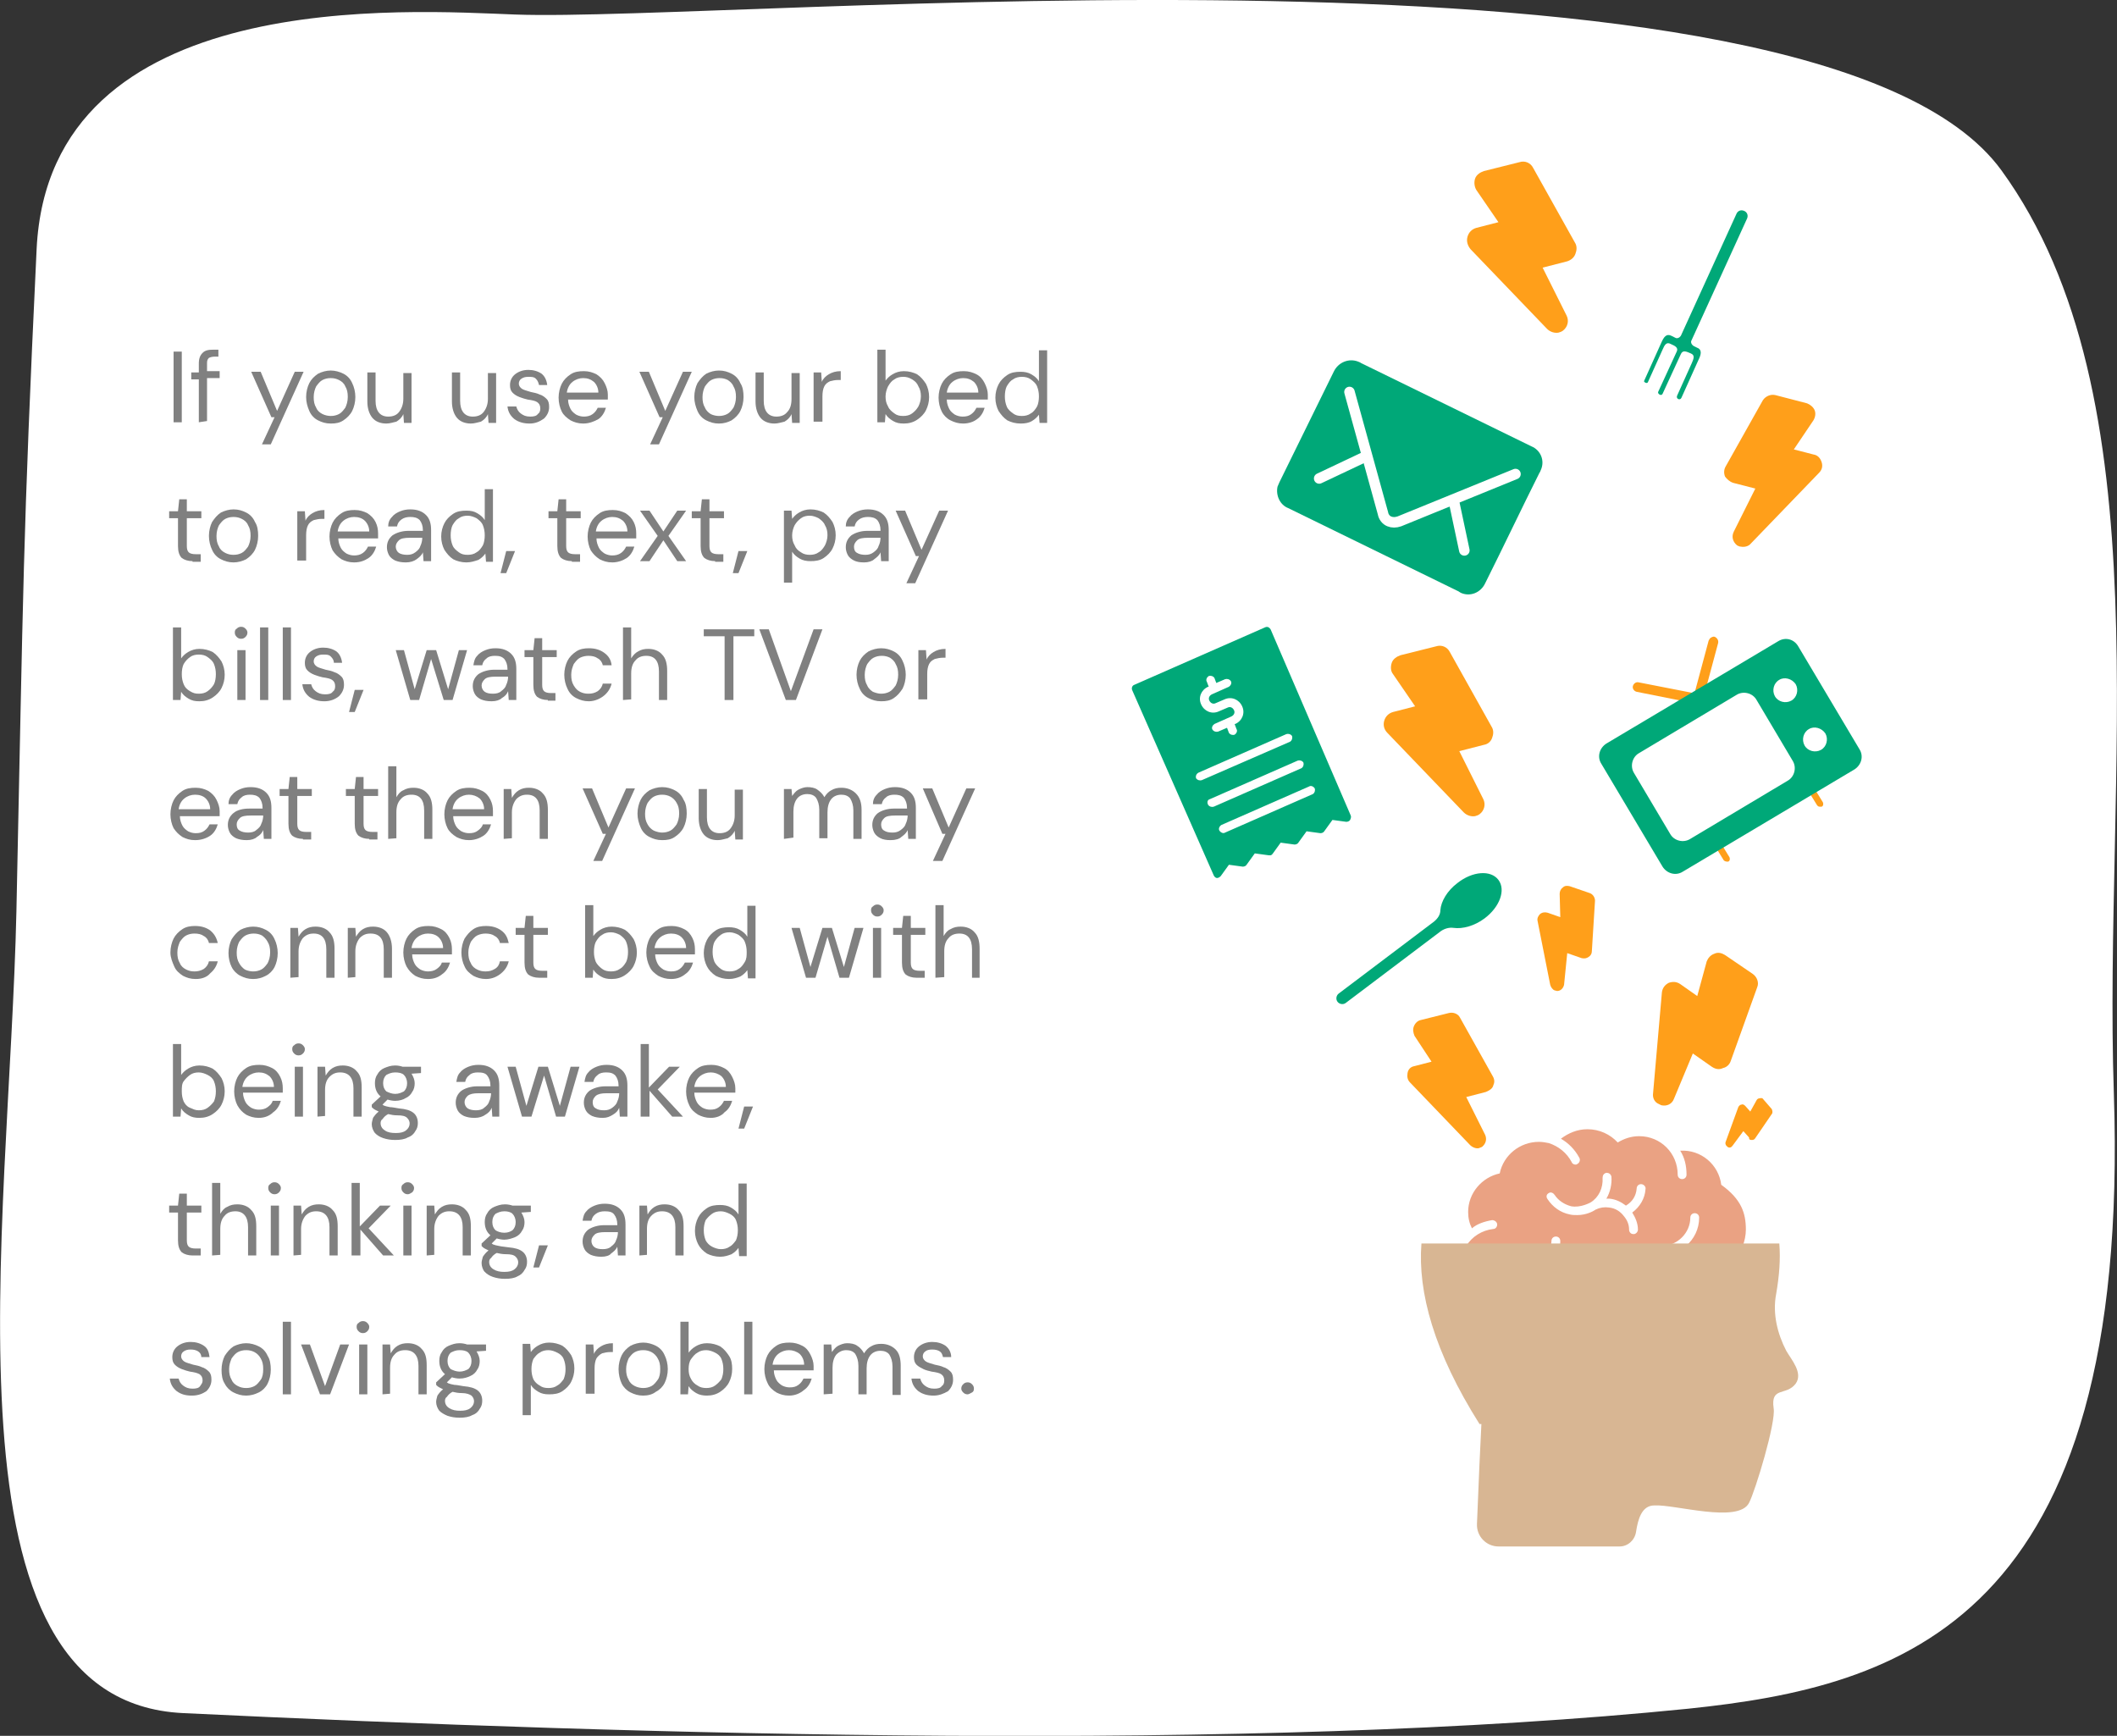 <?xml version="1.0" encoding="utf-8"?>
<!-- Generator: Adobe Illustrator 25.1.0, SVG Export Plug-In . SVG Version: 6.00 Build 0)  -->
<svg version="1.1" id="Layer_1" xmlns="http://www.w3.org/2000/svg" xmlns:xlink="http://www.w3.org/1999/xlink" x="0px" y="0px"
	 viewBox="0 0 335.4 275" style="enable-background:new 0 0 335.4 275;" xml:space="preserve">
<rect x="0" y="0" width="335.4" height="275" fill="#333333" stroke="none"/>
<style type="text/css">
	.st0{fill:#FFFFFF;}
	.st1{fill:#808080;}
	.st2{fill:#FF9F1A;}
	.st3{fill:#EAA283;}
	.st4{fill:#D8B693;}
	.st5{fill:#00A878;}
	.st6{fill:none;stroke:#FFFFFF;stroke-width:1.667;stroke-linecap:round;stroke-miterlimit:10;}
</style>
<g>
	<g>
		<path class="st0" d="M334.9,173.2c-1.7-50,8.2-110.4-17.8-146.2C288.1-12.9,116.2,3.6,81.6,2.3C65.1,1.7,7.8-2.5,5.8,39.5
			C3.6,85.7,3.7,92.9,2.6,144.4c-1.1,50.4-13.2,125.1,26.4,127c73.2,3.5,169.3,6.3,238.5-0.7C301,267.2,337.7,257.1,334.9,173.2z"/>
		<path class="st1" d="M27.5,66.9V55.7h1.3v11.2H27.5z"/>
		<path class="st1" d="M31.5,66.9v-6.8h-1.2V59h1.2v-1.4c0-0.8,0.2-1.3,0.6-1.7c0.4-0.4,0.9-0.5,1.7-0.5h0.8v1.1H34
			c-0.4,0-0.7,0.1-0.9,0.2c-0.2,0.2-0.3,0.4-0.3,0.8v1.3h2v1.1h-2v6.8L31.5,66.9L31.5,66.9z"/>
		<path class="st1" d="M41.5,70.4l2-4.3H43l-3.2-7.2h1.5l2.6,6.2l2.8-6.2h1.4l-5.2,11.5H41.5z"/>
		<path class="st1" d="M52.4,67.1c-0.8,0-1.4-0.2-2-0.5s-1.1-0.8-1.4-1.5s-0.5-1.4-0.5-2.2c0-0.8,0.2-1.6,0.5-2.2s0.8-1.1,1.4-1.5
			c0.6-0.3,1.3-0.5,2-0.5s1.4,0.2,2,0.5s1.1,0.8,1.4,1.5c0.3,0.6,0.5,1.4,0.5,2.2c0,0.8-0.2,1.6-0.5,2.2s-0.8,1.1-1.4,1.5
			S53.2,67.1,52.4,67.1z M52.4,65.9c0.5,0,0.9-0.1,1.3-0.3c0.4-0.2,0.7-0.6,1-1c0.2-0.4,0.4-1,0.4-1.7s-0.1-1.2-0.4-1.7
			c-0.2-0.5-0.6-0.8-1-1s-0.8-0.3-1.3-0.3s-0.9,0.1-1.3,0.3c-0.4,0.2-0.7,0.6-1,1c-0.2,0.4-0.4,1-0.4,1.7s0.1,1.2,0.4,1.7
			c0.2,0.5,0.6,0.8,1,1C51.5,65.8,52,65.9,52.4,65.9z"/>
		<path class="st1" d="M61.2,67.1c-0.9,0-1.7-0.3-2.2-0.9s-0.8-1.5-0.8-2.6V59h1.3v4.5c0,1.6,0.7,2.5,2,2.5c0.7,0,1.3-0.2,1.7-0.7
			s0.7-1.2,0.7-2.1v-4.1h1.3V67H64l-0.1-1.4c-0.2,0.5-0.6,0.9-1.1,1.2C62.3,66.9,61.8,67.1,61.2,67.1z"/>
		<path class="st1" d="M74.6,67.1c-0.9,0-1.7-0.3-2.2-0.9s-0.8-1.5-0.8-2.6V59h1.3v4.5c0,1.6,0.7,2.5,2,2.5c0.7,0,1.3-0.2,1.7-0.7
			c0.4-0.5,0.7-1.2,0.7-2.1v-4.1h1.3V67h-1.2l-0.1-1.4c-0.2,0.5-0.6,0.9-1.1,1.2C75.7,66.9,75.2,67.1,74.6,67.1z"/>
		<path class="st1" d="M83.9,67.1c-0.9,0-1.7-0.2-2.4-0.7c-0.6-0.5-1-1.1-1.1-2h1.4c0.1,0.4,0.3,0.8,0.7,1.1
			c0.4,0.3,0.8,0.5,1.5,0.5c0.6,0,1-0.1,1.2-0.4c0.3-0.2,0.4-0.5,0.4-0.9c0-0.5-0.2-0.8-0.5-1s-0.8-0.3-1.5-0.4
			c-0.4-0.1-0.8-0.2-1.3-0.4s-0.8-0.4-1.1-0.7c-0.3-0.3-0.4-0.7-0.4-1.2c0-0.7,0.3-1.3,0.8-1.7c0.5-0.4,1.2-0.7,2.1-0.7
			c0.8,0,1.5,0.2,2.1,0.6c0.5,0.4,0.8,1,0.9,1.8h-1.3c-0.1-0.4-0.2-0.7-0.5-1s-0.7-0.3-1.2-0.3s-0.8,0.1-1.1,0.3
			c-0.3,0.2-0.4,0.5-0.4,0.8s0.2,0.6,0.5,0.8c0.3,0.2,0.8,0.3,1.4,0.5c0.5,0.1,1,0.2,1.4,0.4c0.4,0.1,0.8,0.4,1.1,0.7
			c0.3,0.3,0.4,0.7,0.4,1.3c0,0.7-0.3,1.3-0.8,1.8C85.5,66.8,84.8,67.1,83.9,67.1z"/>
		<path class="st1" d="M92.4,67.1c-0.8,0-1.4-0.2-2-0.5c-0.6-0.4-1.1-0.8-1.4-1.4s-0.5-1.4-0.5-2.2c0-0.8,0.2-1.6,0.5-2.2
			s0.8-1.1,1.4-1.5s1.3-0.5,2.1-0.5c0.8,0,1.4,0.2,2,0.5c0.6,0.4,1,0.8,1.3,1.4s0.5,1.2,0.5,1.8c0,0.1,0,0.2,0,0.4s0,0.2,0,0.4H90
			c0,0.6,0.2,1.1,0.4,1.5c0.2,0.4,0.6,0.7,0.9,0.9c0.4,0.2,0.8,0.3,1.2,0.3c0.5,0,1-0.1,1.4-0.4s0.6-0.6,0.8-1H96
			c-0.2,0.7-0.6,1.4-1.2,1.8C94.1,66.8,93.3,67.1,92.4,67.1z M92.4,59.9c-0.6,0-1.2,0.2-1.7,0.6s-0.8,1-0.9,1.7h5
			c0-0.7-0.3-1.3-0.7-1.7C93.6,60.1,93.1,59.9,92.4,59.9z"/>
		<path class="st1" d="M103,70.4l2-4.3h-0.5l-3.2-7.2h1.5l2.6,6.2l2.8-6.2h1.4l-5.2,11.5H103z"/>
		<path class="st1" d="M113.9,67.1c-0.8,0-1.4-0.2-2-0.5s-1.1-0.8-1.4-1.5s-0.5-1.4-0.5-2.2c0-0.8,0.2-1.6,0.5-2.2
			c0.4-0.6,0.8-1.1,1.4-1.5c0.6-0.3,1.3-0.5,2-0.5c0.8,0,1.4,0.2,2,0.5s1.1,0.8,1.4,1.5c0.4,0.6,0.5,1.4,0.5,2.2
			c0,0.8-0.2,1.6-0.5,2.2s-0.8,1.1-1.4,1.5C115.3,66.9,114.7,67.1,113.9,67.1z M113.9,65.9c0.5,0,0.9-0.1,1.3-0.3
			c0.4-0.2,0.7-0.6,1-1c0.2-0.4,0.4-1,0.4-1.7s-0.1-1.2-0.4-1.7c-0.2-0.5-0.6-0.8-0.9-1c-0.4-0.2-0.8-0.3-1.3-0.3s-0.9,0.1-1.3,0.3
			c-0.4,0.2-0.7,0.6-1,1c-0.2,0.4-0.4,1-0.4,1.7s0.1,1.2,0.4,1.7c0.2,0.5,0.6,0.8,0.9,1C113,65.8,113.5,65.9,113.9,65.9z"/>
		<path class="st1" d="M122.7,67.1c-0.9,0-1.7-0.3-2.2-0.9s-0.8-1.5-0.8-2.6V59h1.3v4.5c0,1.6,0.7,2.5,2,2.5c0.7,0,1.3-0.2,1.7-0.7
			c0.5-0.5,0.7-1.2,0.7-2.1v-4.1h1.3V67h-1.2l-0.1-1.4c-0.2,0.5-0.6,0.9-1.1,1.2C123.8,66.9,123.3,67.1,122.7,67.1z"/>
		<path class="st1" d="M128.9,66.9V59h1.2l0.1,1.5c0.2-0.5,0.6-0.9,1.1-1.2s1.1-0.5,1.9-0.5v1.4h-0.4c-0.5,0-0.9,0.1-1.3,0.2
			c-0.4,0.2-0.7,0.4-0.9,0.8s-0.3,0.9-0.3,1.6v4h-1.4V66.9z"/>
		<path class="st1" d="M143.2,67.1c-0.7,0-1.2-0.1-1.7-0.4s-0.9-0.6-1.2-1.1l-0.1,1.3H139V55.4h1.3v4.9c0.3-0.4,0.6-0.7,1.1-1
			s1.1-0.5,1.8-0.5c0.8,0,1.5,0.2,2.1,0.5c0.6,0.4,1,0.9,1.4,1.5c0.3,0.6,0.5,1.3,0.5,2.1s-0.2,1.5-0.5,2.1s-0.8,1.1-1.4,1.5
			C144.7,66.9,144,67.1,143.2,67.1z M143.1,65.9c0.5,0,1-0.1,1.4-0.4s0.7-0.6,1-1.1c0.2-0.4,0.4-1,0.4-1.6s-0.1-1.1-0.4-1.6
			c-0.2-0.5-0.5-0.8-1-1.1s-0.9-0.4-1.4-0.4s-1,0.1-1.4,0.4c-0.4,0.2-0.7,0.6-1,1.1c-0.2,0.4-0.4,1-0.4,1.6s0.1,1.1,0.4,1.6
			c0.2,0.5,0.6,0.8,1,1.1C142.1,65.8,142.5,65.9,143.1,65.9z"/>
		<path class="st1" d="M152.6,67.1c-0.8,0-1.4-0.2-2-0.5s-1.1-0.8-1.4-1.4c-0.3-0.6-0.5-1.4-0.5-2.2c0-0.8,0.2-1.6,0.5-2.2
			s0.8-1.1,1.4-1.5s1.3-0.5,2.1-0.5s1.4,0.2,2,0.5s1,0.8,1.3,1.4s0.5,1.2,0.5,1.8c0,0.1,0,0.2,0,0.4c0,0.1,0,0.2,0,0.4H150
			c0,0.6,0.2,1.1,0.4,1.5s0.6,0.7,0.9,0.9c0.4,0.2,0.8,0.3,1.2,0.3c0.6,0,1-0.1,1.4-0.4s0.6-0.6,0.8-1h1.3c-0.2,0.7-0.6,1.4-1.2,1.8
			C154.3,66.8,153.5,67.1,152.6,67.1z M152.6,59.9c-0.6,0-1.2,0.2-1.7,0.6s-0.8,1-0.9,1.7h5c0-0.7-0.3-1.3-0.7-1.7
			C153.8,60.1,153.3,59.9,152.6,59.9z"/>
		<path class="st1" d="M161.7,67.1c-0.8,0-1.5-0.2-2.1-0.5c-0.6-0.4-1-0.9-1.4-1.5c-0.3-0.6-0.5-1.3-0.5-2.1s0.2-1.5,0.5-2.1
			s0.8-1.1,1.4-1.5c0.6-0.4,1.3-0.5,2.1-0.5c0.6,0,1.2,0.1,1.7,0.4s0.9,0.6,1.2,1.1v-4.9h1.3V67h-1.2l-0.1-1.3
			c-0.3,0.4-0.6,0.7-1.1,1S162.4,67.1,161.7,67.1z M161.9,65.9c0.5,0,1-0.1,1.4-0.4c0.4-0.2,0.7-0.6,1-1.1c0.2-0.4,0.3-1,0.3-1.6
			s-0.1-1.1-0.3-1.6s-0.6-0.8-1-1.1s-0.9-0.4-1.4-0.4s-1,0.1-1.4,0.4c-0.4,0.2-0.7,0.6-1,1.1c-0.2,0.4-0.3,1-0.3,1.6
			s0.1,1.1,0.3,1.6c0.2,0.5,0.6,0.8,1,1.1C160.9,65.8,161.3,65.9,161.9,65.9z"/>
		<path class="st1" d="M30.5,88.9c-0.7,0-1.3-0.2-1.7-0.5c-0.4-0.4-0.6-1-0.6-1.9v-4.4h-1.4V81h1.4l0.2-1.9h1.2V81h2.3v1.1h-2.3v4.4
			c0,0.5,0.1,0.8,0.3,1c0.2,0.2,0.6,0.3,1.1,0.3h0.8V89h-1.3V88.9z"/>
		<path class="st1" d="M37,89.1c-0.8,0-1.4-0.2-2-0.5s-1.1-0.8-1.4-1.5c-0.3-0.6-0.5-1.4-0.5-2.2c0-0.8,0.2-1.6,0.5-2.2
			c0.4-0.6,0.8-1.1,1.4-1.5c0.6-0.3,1.3-0.5,2-0.5c0.8,0,1.4,0.2,2,0.5s1.1,0.8,1.4,1.5c0.4,0.6,0.5,1.4,0.5,2.2
			c0,0.8-0.2,1.6-0.5,2.2s-0.8,1.1-1.4,1.5C38.4,88.9,37.7,89.1,37,89.1z M37,87.9c0.5,0,0.9-0.1,1.3-0.3c0.4-0.2,0.7-0.6,1-1
			c0.2-0.4,0.4-1,0.4-1.7s-0.1-1.2-0.4-1.7c-0.2-0.5-0.6-0.8-1-1s-0.8-0.3-1.3-0.3s-0.9,0.1-1.3,0.3c-0.4,0.2-0.7,0.6-1,1
			c-0.2,0.4-0.4,1-0.4,1.7s0.1,1.2,0.4,1.7c0.2,0.5,0.6,0.8,1,1C36.1,87.8,36.5,87.9,37,87.9z"/>
		<path class="st1" d="M47.1,88.9V81h1.2l0.1,1.5c0.2-0.5,0.6-0.9,1.1-1.2s1.1-0.5,1.9-0.5v1.4H51c-0.5,0-0.9,0.1-1.3,0.2
			c-0.4,0.2-0.7,0.4-0.9,0.8s-0.3,0.9-0.3,1.6v4h-1.4V88.9z"/>
		<path class="st1" d="M56.1,89.1c-0.8,0-1.4-0.2-2-0.5c-0.6-0.4-1-0.8-1.4-1.4c-0.3-0.6-0.5-1.4-0.5-2.2c0-0.8,0.2-1.6,0.5-2.2
			s0.8-1.1,1.4-1.5c0.6-0.4,1.3-0.5,2.1-0.5s1.4,0.2,2,0.5c0.6,0.4,1,0.8,1.3,1.4s0.4,1.2,0.4,1.8c0,0.1,0,0.2,0,0.4
			c0,0.1,0,0.2,0,0.4h-6.3c0,0.6,0.2,1.1,0.4,1.5s0.6,0.7,0.9,0.9c0.4,0.2,0.8,0.3,1.2,0.3c0.5,0,1-0.1,1.4-0.4s0.6-0.6,0.8-1h1.3
			c-0.2,0.7-0.6,1.4-1.2,1.8C57.8,88.8,57.1,89.1,56.1,89.1z M56.1,81.9c-0.6,0-1.2,0.2-1.7,0.6s-0.8,1-0.9,1.7h5
			c0-0.7-0.3-1.3-0.7-1.7C57.4,82.1,56.8,81.9,56.1,81.9z"/>
		<path class="st1" d="M64.3,89.1c-0.7,0-1.2-0.1-1.7-0.3c-0.4-0.2-0.8-0.5-1-0.9s-0.3-0.8-0.3-1.2c0-0.8,0.3-1.4,0.9-1.9
			c0.6-0.4,1.5-0.7,2.5-0.7H67V84c0-0.7-0.2-1.2-0.5-1.6c-0.4-0.4-0.9-0.5-1.5-0.5c-0.5,0-1,0.1-1.4,0.4s-0.6,0.6-0.7,1.1h-1.4
			c0-0.6,0.2-1.1,0.6-1.5c0.3-0.4,0.8-0.7,1.3-0.9c0.5-0.2,1-0.3,1.6-0.3c1.1,0,1.9,0.3,2.5,0.9s0.8,1.4,0.8,2.4v4.9h-1.2L67,87.5
			c-0.2,0.5-0.6,0.8-1,1.1S65,89.1,64.3,89.1z M64.5,87.9c0.5,0,0.9-0.1,1.3-0.4s0.7-0.6,0.8-1c0.2-0.4,0.3-0.9,0.3-1.3l0,0h-2
			c-0.8,0-1.4,0.1-1.7,0.4s-0.5,0.6-0.5,1s0.2,0.8,0.5,1C63.5,87.8,64,87.9,64.5,87.9z"/>
		<path class="st1" d="M73.9,89.1c-0.8,0-1.5-0.2-2.1-0.5c-0.6-0.4-1-0.9-1.4-1.5c-0.3-0.6-0.5-1.3-0.5-2.1s0.2-1.5,0.5-2.1
			s0.8-1.1,1.4-1.5s1.3-0.5,2.1-0.5c0.7,0,1.2,0.1,1.7,0.4s0.9,0.6,1.2,1.1v-4.9h1.3V89H77l-0.1-1.3c-0.3,0.4-0.6,0.7-1.1,1
			C75.2,88.9,74.6,89.1,73.9,89.1z M74.1,87.9c0.5,0,1-0.1,1.4-0.4c0.4-0.2,0.7-0.6,1-1.1c0.2-0.4,0.3-1,0.3-1.6s-0.1-1.1-0.3-1.6
			c-0.2-0.5-0.6-0.8-1-1.1c-0.4-0.2-0.9-0.4-1.4-0.4s-1,0.1-1.4,0.4c-0.4,0.2-0.7,0.6-1,1.1c-0.2,0.4-0.3,1-0.3,1.6s0.1,1.1,0.3,1.6
			c0.2,0.5,0.6,0.8,1,1.1C73.1,87.8,73.5,87.9,74.1,87.9z"/>
		<path class="st1" d="M79.3,90.8l0.9-3.5h1.4l-1.4,3.5H79.3z"/>
		<path class="st1" d="M90.6,88.9c-0.7,0-1.3-0.2-1.7-0.5c-0.4-0.4-0.6-1-0.6-1.9v-4.4h-1.4V81h1.4l0.2-1.9h1.2V81H92v1.1h-2.3v4.4
			c0,0.5,0.1,0.8,0.3,1c0.2,0.2,0.6,0.3,1.1,0.3h0.8V89h-1.3V88.9z"/>
		<path class="st1" d="M97,89.1c-0.8,0-1.4-0.2-2-0.5c-0.6-0.4-1-0.8-1.4-1.4c-0.3-0.6-0.5-1.4-0.5-2.2c0-0.8,0.2-1.6,0.5-2.2
			s0.8-1.1,1.4-1.5s1.3-0.5,2.1-0.5c0.8,0,1.4,0.2,2,0.5c0.6,0.4,1,0.8,1.3,1.4s0.4,1.2,0.4,1.8c0,0.1,0,0.2,0,0.4
			c0,0.1,0,0.2,0,0.4h-6.3c0,0.6,0.2,1.1,0.4,1.5c0.2,0.4,0.6,0.7,0.9,0.9c0.4,0.2,0.8,0.3,1.2,0.3c0.5,0,1-0.1,1.4-0.4
			s0.6-0.6,0.8-1h1.3c-0.2,0.7-0.6,1.4-1.2,1.8C98.7,88.8,97.9,89.1,97,89.1z M97,81.9c-0.6,0-1.2,0.2-1.7,0.6s-0.8,1-0.9,1.7h5
			c0-0.7-0.3-1.3-0.7-1.7C98.2,82.1,97.7,81.9,97,81.9z"/>
		<path class="st1" d="M101.4,88.9l2.8-4l-2.8-4h1.5l2.2,3.3l2.2-3.3h1.4l-2.8,4l2.8,4h-1.4l-2.2-3.3l-2.2,3.3H101.4z"/>
		<path class="st1" d="M113.3,88.9c-0.7,0-1.3-0.2-1.7-0.5c-0.4-0.4-0.6-1-0.6-1.9v-4.4h-1.4V81h1.4l0.2-1.9h1.2V81h2.3v1.1h-2.3
			v4.4c0,0.5,0.1,0.8,0.3,1c0.2,0.2,0.6,0.3,1.1,0.3h0.8V89h-1.3V88.9z"/>
		<path class="st1" d="M116.1,90.8l0.9-3.5h1.4l-1.4,3.5H116.1z"/>
		<path class="st1" d="M124.2,92.4V80.9h1.2l0.1,1.3c0.3-0.4,0.6-0.7,1.1-1s1.1-0.5,1.8-0.5c0.8,0,1.5,0.2,2.1,0.5
			c0.6,0.4,1,0.9,1.4,1.5c0.3,0.6,0.5,1.3,0.5,2.1c0,0.8-0.2,1.5-0.5,2.1s-0.8,1.1-1.4,1.5c-0.6,0.4-1.3,0.5-2.1,0.5
			c-0.6,0-1.2-0.1-1.7-0.4s-0.9-0.6-1.2-1.1v4.9h-1.3V92.4z M128.3,87.9c0.5,0,1-0.1,1.4-0.4c0.4-0.2,0.7-0.6,1-1.1
			c0.2-0.4,0.4-1,0.4-1.6s-0.1-1.1-0.4-1.6c-0.2-0.5-0.6-0.8-1-1.1c-0.4-0.2-0.9-0.4-1.4-0.4c-0.5,0-1,0.1-1.4,0.4s-0.7,0.6-1,1.1
			c-0.2,0.4-0.4,1-0.4,1.6s0.1,1.1,0.4,1.6c0.2,0.5,0.5,0.8,1,1.1C127.3,87.8,127.8,87.9,128.3,87.9z"/>
		<path class="st1" d="M136.9,89.1c-0.7,0-1.2-0.1-1.6-0.3c-0.4-0.2-0.8-0.5-1-0.9s-0.3-0.8-0.3-1.2c0-0.8,0.3-1.4,0.9-1.9
			c0.6-0.4,1.5-0.7,2.5-0.7h2.1V84c0-0.7-0.2-1.2-0.5-1.6c-0.4-0.4-0.9-0.5-1.5-0.5c-0.5,0-1,0.1-1.4,0.4s-0.6,0.6-0.7,1.1H134
			c0-0.6,0.2-1.1,0.6-1.5c0.3-0.4,0.8-0.7,1.3-0.9c0.5-0.2,1-0.3,1.6-0.3c1.1,0,1.9,0.3,2.5,0.9s0.8,1.4,0.8,2.4v4.9h-1.2l-0.1-1.4
			c-0.2,0.5-0.6,0.8-1,1.1C138.2,88.9,137.6,89.1,136.9,89.1z M137.1,87.9c0.5,0,0.9-0.1,1.3-0.4c0.4-0.3,0.7-0.6,0.8-1
			c0.2-0.4,0.3-0.9,0.3-1.3l0,0h-2c-0.8,0-1.4,0.1-1.7,0.4s-0.5,0.6-0.5,1s0.1,0.8,0.5,1C136.1,87.8,136.6,87.9,137.1,87.9z"/>
		<path class="st1" d="M143.6,92.4l2-4.3h-0.5l-3.2-7.2h1.5l2.6,6.2l2.8-6.2h1.4L145,92.4H143.6z"/>
		<path class="st1" d="M31.6,111.1c-0.7,0-1.2-0.1-1.7-0.4s-0.9-0.6-1.2-1.1l-0.1,1.3h-1.2V99.4h1.3v4.9c0.3-0.4,0.6-0.7,1.1-1
			s1.1-0.5,1.8-0.5c0.8,0,1.5,0.2,2.1,0.5c0.6,0.4,1,0.9,1.4,1.5c0.3,0.6,0.5,1.3,0.5,2.1s-0.2,1.5-0.5,2.1s-0.8,1.1-1.4,1.5
			C33.1,110.9,32.4,111.1,31.6,111.1z M31.5,109.9c0.5,0,1-0.1,1.4-0.4s0.7-0.6,1-1.1c0.2-0.4,0.3-1,0.3-1.6s-0.1-1.1-0.3-1.6
			s-0.6-0.8-1-1.1s-0.9-0.4-1.4-0.4c-0.5,0-1,0.1-1.4,0.4s-0.7,0.6-1,1.1c-0.2,0.4-0.3,1-0.3,1.6s0.1,1.1,0.3,1.6
			c0.2,0.5,0.5,0.8,1,1.1S30.9,109.9,31.5,109.9z"/>
		<path class="st1" d="M38.2,101.2c-0.3,0-0.5-0.1-0.7-0.3c-0.2-0.2-0.3-0.4-0.3-0.7s0.1-0.5,0.3-0.6c0.2-0.2,0.4-0.3,0.7-0.3
			s0.5,0.1,0.7,0.3c0.2,0.2,0.3,0.4,0.3,0.6c0,0.3-0.1,0.5-0.3,0.7S38.5,101.2,38.2,101.2z M37.6,110.9V103h1.3v7.9H37.6z"/>
		<path class="st1" d="M41.2,110.9V99.4h1.3v11.5H41.2z"/>
		<path class="st1" d="M44.8,110.9V99.4h1.3v11.5H44.8z"/>
		<path class="st1" d="M51.4,111.1c-0.9,0-1.7-0.2-2.4-0.7c-0.6-0.5-1-1.1-1.1-2h1.4c0.1,0.4,0.3,0.8,0.7,1.1
			c0.4,0.3,0.8,0.5,1.5,0.5c0.6,0,1-0.1,1.2-0.4c0.3-0.2,0.4-0.5,0.4-0.9c0-0.5-0.2-0.8-0.5-1s-0.8-0.3-1.5-0.4
			c-0.4-0.1-0.8-0.2-1.3-0.4s-0.8-0.4-1.1-0.7c-0.3-0.3-0.4-0.7-0.4-1.2c0-0.7,0.3-1.3,0.8-1.7s1.2-0.7,2.1-0.7
			c0.8,0,1.5,0.2,2.1,0.6c0.5,0.4,0.8,1,0.9,1.8h-1.3c0-0.4-0.2-0.7-0.5-1s-0.7-0.3-1.2-0.3s-0.8,0.1-1.1,0.3
			c-0.3,0.2-0.4,0.5-0.4,0.8s0.2,0.6,0.5,0.8c0.3,0.2,0.8,0.3,1.4,0.5c0.5,0.1,1,0.2,1.4,0.4c0.4,0.1,0.8,0.4,1.1,0.7
			c0.3,0.3,0.4,0.7,0.4,1.3c0,0.7-0.3,1.3-0.8,1.8C53.1,110.8,52.3,111.1,51.4,111.1z"/>
		<path class="st1" d="M55.3,112.8l0.9-3.5h1.4l-1.4,3.5H55.3z"/>
		<path class="st1" d="M65,110.9l-2.3-7.9H64l1.7,6.2l1.9-6.2h1.5l1.9,6.2l1.7-6.2H74l-2.3,7.9h-1.4l-2-6.5l-1.9,6.5H65z"/>
		<path class="st1" d="M77.9,111.1c-0.7,0-1.2-0.1-1.7-0.3c-0.4-0.2-0.8-0.5-1-0.9s-0.3-0.8-0.3-1.2c0-0.8,0.3-1.4,0.9-1.9
			c0.6-0.4,1.5-0.7,2.5-0.7h2.1V106c0-0.7-0.2-1.2-0.5-1.6c-0.4-0.4-0.8-0.5-1.5-0.5c-0.5,0-1,0.1-1.3,0.4c-0.4,0.3-0.6,0.6-0.7,1.1
			H75c0.1-0.6,0.2-1.1,0.6-1.5c0.3-0.4,0.8-0.7,1.3-0.9c0.5-0.2,1-0.3,1.6-0.3c1.1,0,1.9,0.3,2.5,0.9s0.8,1.4,0.8,2.4v4.9h-1.2
			l-0.1-1.4c-0.2,0.5-0.5,0.8-1,1.1C79.2,110.9,78.6,111.1,77.9,111.1z M78.1,109.9c0.5,0,1-0.1,1.3-0.4c0.4-0.3,0.7-0.6,0.8-1
			c0.2-0.4,0.3-0.9,0.3-1.3l0,0h-2c-0.8,0-1.4,0.1-1.7,0.4s-0.5,0.6-0.5,1s0.2,0.8,0.5,1C77.1,109.8,77.5,109.9,78.1,109.9z"/>
		<path class="st1" d="M86.8,110.9c-0.7,0-1.3-0.2-1.7-0.5c-0.4-0.4-0.6-1-0.6-1.9v-4.4h-1.4V103h1.4l0.2-1.9h1.2v1.9h2.3v1.1h-2.3
			v4.4c0,0.5,0.1,0.8,0.3,1c0.2,0.2,0.6,0.3,1.1,0.3H88v1.2h-1.2V110.9z"/>
		<path class="st1" d="M93.3,111.1c-0.8,0-1.4-0.2-2-0.5s-1.1-0.8-1.4-1.5c-0.3-0.6-0.5-1.4-0.5-2.2c0-0.8,0.2-1.6,0.5-2.2
			s0.8-1.1,1.4-1.5s1.3-0.5,2-0.5c0.9,0,1.7,0.2,2.4,0.7s1.1,1.1,1.2,2h-1.4c-0.1-0.5-0.4-0.9-0.8-1.1c-0.4-0.3-0.9-0.4-1.5-0.4
			c-0.4,0-0.9,0.1-1.3,0.3c-0.4,0.2-0.7,0.6-1,1c-0.2,0.5-0.4,1-0.4,1.7s0.1,1.2,0.4,1.7s0.6,0.8,1,1s0.8,0.3,1.3,0.3
			c0.6,0,1-0.1,1.5-0.4c0.4-0.3,0.7-0.7,0.8-1.2h1.4c-0.2,0.8-0.6,1.4-1.2,1.9S94.2,111.1,93.3,111.1z"/>
		<path class="st1" d="M98.7,110.9V99.4h1.3v4.9c0.3-0.5,0.7-0.9,1.1-1.1c0.5-0.3,1-0.4,1.6-0.4c0.9,0,1.7,0.3,2.2,0.9
			c0.6,0.6,0.8,1.5,0.8,2.6v4.6h-1.3v-4.5c0-1.7-0.7-2.5-2-2.5c-0.7,0-1.3,0.2-1.7,0.7c-0.5,0.5-0.7,1.2-0.7,2.1v4.1L98.7,110.9
			L98.7,110.9z"/>
		<path class="st1" d="M114.8,110.9v-10.1h-3.3v-1.1h8v1.1h-3.3v10.1H114.8z"/>
		<path class="st1" d="M124.5,110.9l-4.2-11.2h1.5l3.5,9.8l3.6-9.8h1.4l-4.2,11.2H124.5z"/>
		<path class="st1" d="M139.6,111.1c-0.8,0-1.4-0.2-2-0.5s-1.1-0.8-1.4-1.5c-0.3-0.6-0.5-1.4-0.5-2.2c0-0.8,0.2-1.6,0.5-2.2
			s0.8-1.1,1.4-1.5c0.6-0.3,1.3-0.5,2-0.5c0.8,0,1.4,0.2,2,0.5s1.1,0.8,1.4,1.5c0.3,0.6,0.5,1.4,0.5,2.2c0,0.8-0.2,1.6-0.5,2.2
			c-0.4,0.6-0.8,1.1-1.4,1.5S140.4,111.1,139.6,111.1z M139.6,109.9c0.5,0,0.9-0.1,1.3-0.3c0.4-0.2,0.7-0.6,1-1
			c0.2-0.4,0.4-1,0.4-1.7s-0.1-1.2-0.4-1.7c-0.2-0.5-0.6-0.8-0.9-1c-0.4-0.2-0.8-0.3-1.3-0.3s-0.9,0.1-1.3,0.3c-0.4,0.2-0.7,0.6-1,1
			c-0.2,0.4-0.4,1-0.4,1.7s0.1,1.2,0.4,1.7c0.2,0.5,0.6,0.8,0.9,1C138.8,109.8,139.2,109.9,139.6,109.9z"/>
		<path class="st1" d="M145.5,110.9V103h1.2l0.1,1.5c0.2-0.5,0.6-0.9,1.1-1.2s1.1-0.5,1.9-0.5v1.4h-0.4c-0.5,0-0.9,0.1-1.3,0.2
			c-0.4,0.2-0.7,0.4-0.9,0.8s-0.3,0.9-0.3,1.6v4h-1.4V110.9z"/>
		<path class="st1" d="M30.9,133.1c-0.8,0-1.4-0.2-2-0.5c-0.6-0.4-1-0.8-1.4-1.4c-0.3-0.6-0.5-1.4-0.5-2.2c0-0.8,0.2-1.6,0.5-2.2
			s0.8-1.1,1.4-1.5s1.3-0.5,2.1-0.5c0.8,0,1.4,0.2,2,0.5c0.6,0.4,1,0.8,1.3,1.4s0.5,1.2,0.5,1.8c0,0.1,0,0.2,0,0.4
			c0,0.1,0,0.2,0,0.4h-6.3c0,0.6,0.2,1.1,0.4,1.5c0.2,0.4,0.6,0.7,0.9,0.9c0.4,0.2,0.8,0.3,1.2,0.3c0.6,0,1-0.1,1.4-0.4
			c0.4-0.3,0.6-0.6,0.8-1h1.3c-0.2,0.7-0.6,1.4-1.2,1.8C32.7,132.8,31.9,133.1,30.9,133.1z M30.9,125.9c-0.6,0-1.2,0.2-1.7,0.6
			s-0.8,1-0.9,1.7h5c0-0.7-0.3-1.3-0.7-1.7C32.2,126.1,31.6,125.9,30.9,125.9z"/>
		<path class="st1" d="M39.1,133.1c-0.7,0-1.2-0.1-1.7-0.3c-0.4-0.2-0.8-0.5-1-0.9s-0.3-0.8-0.3-1.2c0-0.8,0.3-1.4,0.9-1.9
			s1.5-0.7,2.5-0.7h2.1V128c0-0.7-0.2-1.2-0.5-1.6c-0.4-0.4-0.9-0.5-1.5-0.5c-0.5,0-1,0.1-1.3,0.4c-0.4,0.3-0.6,0.6-0.7,1.1h-1.4
			c0-0.6,0.2-1.1,0.6-1.5c0.3-0.4,0.8-0.7,1.3-0.9c0.5-0.2,1-0.3,1.6-0.3c1.1,0,1.9,0.3,2.5,0.9S43,127,43,128v4.9h-1.2l-0.1-1.4
			c-0.2,0.5-0.5,0.8-1,1.1C40.4,132.9,39.8,133.1,39.1,133.1z M39.3,131.9c0.5,0,1-0.1,1.3-0.4c0.4-0.3,0.7-0.6,0.8-1
			c0.2-0.4,0.3-0.9,0.3-1.3l0,0h-2c-0.8,0-1.4,0.1-1.7,0.4s-0.5,0.6-0.5,1s0.1,0.8,0.5,1C38.3,131.8,38.8,131.9,39.3,131.9z"/>
		<path class="st1" d="M48,132.9c-0.7,0-1.3-0.2-1.7-0.5c-0.4-0.4-0.6-1-0.6-1.9v-4.4h-1.4V125h1.4l0.2-1.9h1.2v1.9h2.3v1.1h-2.3
			v4.4c0,0.5,0.1,0.8,0.3,1s0.6,0.3,1.1,0.3h0.8v1.2H48V132.9z"/>
		<path class="st1" d="M58.5,132.9c-0.7,0-1.3-0.2-1.7-0.5c-0.4-0.4-0.6-1-0.6-1.9v-4.4h-1.4V125h1.4l0.2-1.9h1.2v1.9h2.3v1.1h-2.3
			v4.4c0,0.5,0.1,0.8,0.3,1s0.6,0.3,1.1,0.3h0.8v1.2h-1.3V132.9z"/>
		<path class="st1" d="M61.5,132.9v-11.5h1.3v4.9c0.3-0.5,0.6-0.9,1.1-1.1c0.5-0.3,1-0.4,1.6-0.4c0.9,0,1.7,0.3,2.2,0.9
			c0.6,0.6,0.8,1.5,0.8,2.6v4.6h-1.3v-4.5c0-1.7-0.7-2.5-2-2.5c-0.7,0-1.3,0.2-1.7,0.7c-0.5,0.5-0.7,1.2-0.7,2.1v4.1L61.5,132.9
			L61.5,132.9z"/>
		<path class="st1" d="M74.3,133.1c-0.8,0-1.4-0.2-2-0.5c-0.6-0.4-1.1-0.8-1.4-1.4s-0.5-1.4-0.5-2.2c0-0.8,0.2-1.6,0.5-2.2
			s0.8-1.1,1.4-1.5s1.3-0.5,2.1-0.5c0.8,0,1.4,0.2,2,0.5s1,0.8,1.3,1.4s0.4,1.2,0.4,1.8c0,0.1,0,0.2,0,0.4c0,0.1,0,0.2,0,0.4h-6.3
			c0,0.6,0.2,1.1,0.4,1.5c0.2,0.4,0.6,0.7,0.9,0.9c0.4,0.2,0.8,0.3,1.2,0.3c0.6,0,1-0.1,1.4-0.4s0.7-0.6,0.8-1h1.3
			c-0.2,0.7-0.6,1.4-1.2,1.8C76,132.8,75.2,133.1,74.3,133.1z M74.3,125.9c-0.6,0-1.2,0.2-1.7,0.6s-0.8,1-0.9,1.7h5
			c0-0.7-0.3-1.3-0.7-1.7C75.5,126.1,74.9,125.9,74.3,125.9z"/>
		<path class="st1" d="M79.8,132.9V125H81l0.1,1.4c0.3-0.5,0.6-0.9,1.1-1.2c0.5-0.3,1-0.4,1.6-0.4c0.9,0,1.7,0.3,2.2,0.9
			c0.6,0.6,0.8,1.5,0.8,2.6v4.6h-1.3v-4.5c0-1.7-0.7-2.5-2-2.5c-0.7,0-1.2,0.2-1.7,0.7c-0.4,0.5-0.7,1.2-0.7,2.1v4.1L79.8,132.9
			L79.8,132.9z"/>
		<path class="st1" d="M94,136.4l2-4.3h-0.5l-3.2-7.2h1.5l2.6,6.2l2.8-6.2h1.4l-5.2,11.5H94z"/>
		<path class="st1" d="M104.9,133.1c-0.8,0-1.4-0.2-2-0.5s-1.1-0.8-1.4-1.5s-0.5-1.4-0.5-2.2c0-0.8,0.2-1.6,0.5-2.2s0.8-1.1,1.4-1.5
			c0.6-0.3,1.3-0.5,2-0.5c0.8,0,1.4,0.2,2,0.5s1.1,0.8,1.4,1.5c0.4,0.6,0.5,1.4,0.5,2.2c0,0.8-0.2,1.6-0.5,2.2s-0.8,1.1-1.4,1.5
			S105.7,133.1,104.9,133.1z M104.9,131.9c0.5,0,0.9-0.1,1.3-0.3c0.4-0.2,0.7-0.6,1-1c0.2-0.4,0.4-1,0.4-1.7s-0.1-1.2-0.4-1.7
			c-0.2-0.4-0.6-0.8-1-1s-0.8-0.3-1.3-0.3s-0.9,0.1-1.3,0.3c-0.4,0.2-0.7,0.6-1,1c-0.2,0.4-0.4,1-0.4,1.7s0.1,1.2,0.4,1.7
			c0.2,0.4,0.6,0.8,1,1C104.1,131.8,104.5,131.9,104.9,131.9z"/>
		<path class="st1" d="M113.7,133.1c-0.9,0-1.7-0.3-2.2-0.9s-0.8-1.5-0.8-2.6V125h1.3v4.5c0,1.6,0.7,2.5,2,2.5
			c0.7,0,1.3-0.2,1.7-0.7c0.4-0.5,0.7-1.2,0.7-2.1v-4.1h1.3v7.9h-1.2l-0.1-1.4c-0.2,0.5-0.6,0.9-1.1,1.2
			C114.8,132.9,114.3,133.1,113.7,133.1z"/>
		<path class="st1" d="M124.2,132.9V125h1.2l0.1,1.1c0.3-0.4,0.6-0.8,1-1s0.9-0.4,1.4-0.4c0.6,0,1.2,0.1,1.6,0.4
			c0.4,0.3,0.8,0.6,1.1,1.2c0.3-0.5,0.7-0.9,1.1-1.1c0.5-0.3,1-0.4,1.6-0.4c0.9,0,1.7,0.3,2.3,0.9s0.9,1.4,0.9,2.6v4.6h-1.3v-4.5
			c0-0.8-0.2-1.4-0.5-1.9c-0.3-0.4-0.8-0.6-1.4-0.6c-0.6,0-1.2,0.2-1.6,0.7c-0.4,0.5-0.6,1.2-0.6,2.1v4.1h-1.3v-4.5
			c0-0.8-0.2-1.4-0.5-1.9c-0.3-0.4-0.8-0.6-1.4-0.6c-0.6,0-1.2,0.2-1.6,0.7s-0.6,1.2-0.6,2.1v4.1L124.2,132.9L124.2,132.9z"/>
		<path class="st1" d="M141.1,133.1c-0.7,0-1.2-0.1-1.6-0.3c-0.4-0.2-0.8-0.5-1-0.9s-0.3-0.8-0.3-1.2c0-0.8,0.3-1.4,0.9-1.9
			c0.6-0.4,1.5-0.7,2.5-0.7h2.1V128c0-0.7-0.2-1.2-0.5-1.6c-0.4-0.4-0.9-0.5-1.5-0.5c-0.5,0-1,0.1-1.3,0.4c-0.4,0.3-0.6,0.6-0.7,1.1
			h-1.4c0-0.6,0.2-1.1,0.6-1.5c0.3-0.4,0.8-0.7,1.3-0.9c0.5-0.2,1-0.3,1.6-0.3c1.1,0,1.9,0.3,2.5,0.9s0.8,1.4,0.8,2.4v4.9h-1.2
			l-0.1-1.4c-0.2,0.5-0.6,0.8-1,1.1C142.5,132.9,141.9,133.1,141.1,133.1z M141.4,131.9c0.5,0,0.9-0.1,1.3-0.4
			c0.4-0.3,0.7-0.6,0.8-1c0.2-0.4,0.3-0.9,0.3-1.3l0,0h-2c-0.8,0-1.4,0.1-1.7,0.4s-0.5,0.6-0.5,1s0.1,0.8,0.5,1
			C140.4,131.8,140.8,131.9,141.4,131.9z"/>
		<path class="st1" d="M147.8,136.4l2-4.3h-0.5l-3.1-7.2h1.5l2.6,6.2l2.8-6.2h1.4l-5.2,11.5H147.8z"/>
		<path class="st1" d="M31,155.1c-0.8,0-1.4-0.2-2-0.5c-0.6-0.4-1.1-0.8-1.4-1.5s-0.6-1.4-0.6-2.2s0.2-1.6,0.5-2.2s0.8-1.1,1.4-1.5
			s1.3-0.5,2-0.5c0.9,0,1.7,0.2,2.4,0.7c0.6,0.5,1,1.1,1.2,2h-1.4c-0.1-0.5-0.4-0.9-0.8-1.1c-0.4-0.3-0.9-0.4-1.5-0.4
			c-0.5,0-0.9,0.1-1.3,0.3c-0.4,0.2-0.7,0.6-1,1c-0.2,0.5-0.4,1-0.4,1.7s0.1,1.2,0.4,1.7c0.2,0.5,0.6,0.8,1,1s0.8,0.3,1.3,0.3
			s1-0.1,1.5-0.4c0.4-0.3,0.7-0.7,0.8-1.2h1.4c-0.2,0.8-0.6,1.4-1.2,1.9C32.8,154.8,32,155.1,31,155.1z"/>
		<path class="st1" d="M40.1,155.1c-0.8,0-1.4-0.2-2-0.5s-1.1-0.8-1.4-1.4c-0.3-0.6-0.5-1.4-0.5-2.2c0-0.8,0.2-1.6,0.5-2.2
			c0.4-0.6,0.8-1.1,1.4-1.5c0.6-0.3,1.3-0.5,2-0.5c0.8,0,1.4,0.2,2,0.5s1.1,0.8,1.4,1.5c0.3,0.6,0.5,1.4,0.5,2.2
			c0,0.8-0.2,1.6-0.5,2.2s-0.8,1.1-1.4,1.4C41.5,154.9,40.9,155.1,40.1,155.1z M40.1,153.9c0.5,0,0.9-0.1,1.3-0.3
			c0.4-0.2,0.7-0.6,1-1c0.2-0.4,0.4-1,0.4-1.7s-0.1-1.2-0.4-1.7c-0.2-0.4-0.6-0.8-0.9-1c-0.4-0.2-0.8-0.3-1.3-0.3s-0.9,0.1-1.3,0.3
			c-0.4,0.2-0.7,0.6-1,1c-0.2,0.4-0.4,1-0.4,1.7s0.1,1.2,0.4,1.7c0.2,0.4,0.6,0.8,0.9,1C39.2,153.8,39.7,153.9,40.1,153.9z"/>
		<path class="st1" d="M46,154.9V147h1.2l0.1,1.4c0.3-0.5,0.6-0.9,1.1-1.2c0.5-0.3,1-0.4,1.6-0.4c0.9,0,1.7,0.3,2.2,0.9
			c0.6,0.6,0.8,1.5,0.8,2.6v4.6h-1.3v-4.5c0-1.7-0.7-2.5-2-2.5c-0.7,0-1.2,0.2-1.7,0.7c-0.4,0.5-0.7,1.2-0.7,2.1v4.1L46,154.9
			L46,154.9z"/>
		<path class="st1" d="M55.1,154.9V147h1.2l0.1,1.4c0.3-0.5,0.6-0.9,1.1-1.2c0.5-0.3,1-0.4,1.6-0.4c0.9,0,1.7,0.3,2.2,0.9
			s0.8,1.5,0.8,2.6v4.6h-1.3v-4.5c0-1.7-0.7-2.5-2.1-2.5c-0.7,0-1.2,0.2-1.7,0.7c-0.4,0.5-0.7,1.2-0.7,2.1v4.1L55.1,154.9
			L55.1,154.9z"/>
		<path class="st1" d="M67.8,155.1c-0.8,0-1.4-0.2-2-0.5c-0.6-0.4-1-0.8-1.4-1.5c-0.3-0.6-0.5-1.4-0.5-2.2c0-0.8,0.2-1.6,0.5-2.2
			s0.8-1.1,1.4-1.5s1.3-0.5,2.1-0.5c0.8,0,1.4,0.2,2,0.5s1,0.8,1.3,1.4s0.4,1.2,0.4,1.8c0,0.1,0,0.2,0,0.4c0,0.1,0,0.2,0,0.4h-6.3
			c0,0.6,0.2,1.1,0.4,1.5c0.2,0.4,0.6,0.7,0.9,0.9c0.4,0.2,0.8,0.3,1.2,0.3c0.5,0,1-0.1,1.4-0.4s0.7-0.6,0.8-1h1.3
			c-0.2,0.7-0.6,1.4-1.2,1.8C69.5,154.8,68.8,155.1,67.8,155.1z M67.8,147.9c-0.6,0-1.2,0.2-1.7,0.6s-0.8,1-0.9,1.7h5
			c0-0.7-0.3-1.3-0.7-1.7C69.1,148.1,68.5,147.9,67.8,147.9z"/>
		<path class="st1" d="M77,155.1c-0.8,0-1.4-0.2-2-0.5c-0.6-0.4-1.1-0.8-1.4-1.5c-0.3-0.6-0.5-1.4-0.5-2.2c0-0.8,0.2-1.6,0.5-2.2
			c0.4-0.6,0.8-1.1,1.4-1.5s1.3-0.5,2-0.5c0.9,0,1.7,0.2,2.4,0.7s1,1.1,1.2,2h-1.4c-0.1-0.5-0.4-0.9-0.8-1.1
			c-0.4-0.3-0.9-0.4-1.5-0.4c-0.4,0-0.9,0.1-1.3,0.3c-0.4,0.2-0.7,0.6-1,1c-0.2,0.5-0.4,1-0.4,1.7s0.1,1.2,0.4,1.7
			c0.2,0.5,0.6,0.8,1,1s0.8,0.3,1.3,0.3c0.6,0,1-0.1,1.5-0.4s0.7-0.7,0.8-1.2h1.4c-0.2,0.8-0.6,1.4-1.2,1.9S78,155.1,77,155.1z"/>
		<path class="st1" d="M85.4,154.9c-0.7,0-1.3-0.2-1.7-0.5c-0.4-0.4-0.6-1-0.6-1.9v-4.4h-1.4V147h1.4l0.2-1.9h1.2v1.9h2.3v1.1h-2.3
			v4.4c0,0.5,0.1,0.8,0.3,1c0.2,0.2,0.6,0.3,1.1,0.3h0.8v1.1H85.4z"/>
		<path class="st1" d="M96.9,155.1c-0.7,0-1.2-0.1-1.7-0.4s-0.9-0.6-1.2-1.1l-0.1,1.3h-1.2v-11.5H94v4.9c0.3-0.4,0.6-0.7,1.1-1
			s1.1-0.5,1.8-0.5c0.8,0,1.5,0.2,2.1,0.5c0.6,0.4,1,0.9,1.4,1.5c0.3,0.6,0.5,1.3,0.5,2.1s-0.2,1.5-0.5,2.1s-0.8,1.1-1.4,1.5
			C98.4,154.9,97.7,155.1,96.9,155.1z M96.8,153.9c0.5,0,1-0.1,1.4-0.4c0.4-0.2,0.7-0.6,1-1.1c0.2-0.4,0.3-1,0.3-1.6
			s-0.1-1.1-0.3-1.6c-0.2-0.5-0.6-0.8-1-1.1c-0.4-0.2-0.9-0.4-1.4-0.4s-1,0.1-1.4,0.4c-0.4,0.2-0.7,0.6-1,1.1
			c-0.2,0.4-0.3,1-0.3,1.6s0.1,1.1,0.3,1.6c0.2,0.4,0.6,0.8,1,1.1C95.8,153.8,96.3,153.9,96.8,153.9z"/>
		<path class="st1" d="M106.3,155.1c-0.8,0-1.4-0.2-2-0.5c-0.6-0.4-1.1-0.8-1.4-1.5c-0.3-0.6-0.5-1.4-0.5-2.2c0-0.8,0.2-1.6,0.5-2.2
			s0.8-1.1,1.4-1.5s1.3-0.5,2.1-0.5c0.8,0,1.4,0.2,2,0.5s1,0.8,1.3,1.4s0.4,1.2,0.4,1.8c0,0.1,0,0.2,0,0.4c0,0.1,0,0.2,0,0.4h-6.3
			c0,0.6,0.2,1.1,0.4,1.5c0.2,0.4,0.6,0.7,0.9,0.9c0.4,0.2,0.8,0.3,1.2,0.3c0.6,0,1-0.1,1.4-0.4s0.6-0.6,0.8-1h1.3
			c-0.2,0.7-0.6,1.4-1.2,1.8C108,154.8,107.3,155.1,106.3,155.1z M106.3,147.9c-0.6,0-1.2,0.2-1.7,0.6s-0.8,1-0.9,1.7h5
			c0-0.7-0.3-1.3-0.7-1.7C107.6,148.1,107,147.9,106.3,147.9z"/>
		<path class="st1" d="M115.5,155.1c-0.8,0-1.5-0.2-2.1-0.5c-0.6-0.4-1.1-0.9-1.4-1.5s-0.5-1.3-0.5-2.1s0.2-1.5,0.5-2.1
			s0.8-1.1,1.4-1.5s1.3-0.5,2.1-0.5c0.6,0,1.2,0.1,1.7,0.4s0.9,0.6,1.2,1.1v-4.9h1.3V155h-1.2l-0.1-1.3c-0.3,0.4-0.6,0.7-1.1,1
			C116.8,154.9,116.2,155.1,115.5,155.1z M115.6,153.9c0.5,0,1-0.1,1.4-0.4c0.4-0.2,0.7-0.6,1-1.1s0.3-1,0.3-1.6s-0.1-1.1-0.3-1.6
			c-0.2-0.5-0.6-0.8-1-1.1c-0.4-0.2-0.9-0.4-1.4-0.4s-1,0.1-1.4,0.4s-0.7,0.6-1,1.1c-0.2,0.4-0.3,1-0.3,1.6s0.1,1.1,0.3,1.6
			c0.2,0.4,0.6,0.8,1,1.1S115.1,153.9,115.6,153.9z"/>
		<path class="st1" d="M127.7,154.9l-2.3-7.9h1.3l1.7,6.2l1.9-6.2h1.5l1.9,6.2l1.7-6.2h1.4l-2.3,7.9H133l-1.9-6.5l-1.9,6.5H127.7z"
			/>
		<path class="st1" d="M139,145.2c-0.3,0-0.5-0.1-0.7-0.3c-0.2-0.2-0.3-0.4-0.3-0.7s0.1-0.5,0.3-0.6c0.2-0.2,0.4-0.3,0.7-0.3
			s0.5,0.1,0.7,0.3c0.2,0.2,0.3,0.4,0.3,0.6c0,0.3-0.1,0.5-0.3,0.7C139.5,145.1,139.3,145.2,139,145.2z M138.3,154.9V147h1.3v7.9
			H138.3z"/>
		<path class="st1" d="M145.2,154.9c-0.7,0-1.3-0.2-1.7-0.5c-0.4-0.4-0.6-1-0.6-1.9v-4.4h-1.4V147h1.4l0.2-1.9h1.2v1.9h2.3v1.1h-2.3
			v4.4c0,0.5,0.1,0.8,0.3,1s0.6,0.3,1.1,0.3h0.8v1.1H145.2z"/>
		<path class="st1" d="M148.2,154.9v-11.5h1.3v4.9c0.3-0.5,0.6-0.9,1.1-1.1c0.5-0.3,1-0.4,1.6-0.4c0.9,0,1.7,0.3,2.2,0.9
			c0.6,0.6,0.8,1.5,0.8,2.6v4.6H154v-4.5c0-1.7-0.7-2.5-2-2.5c-0.7,0-1.3,0.2-1.7,0.7c-0.5,0.5-0.7,1.2-0.7,2.1v4.1L148.2,154.9
			L148.2,154.9z"/>
		<path class="st1" d="M31.6,177.1c-0.7,0-1.2-0.1-1.7-0.4s-0.9-0.6-1.2-1.1l-0.1,1.3h-1.2v-11.5h1.3v4.9c0.3-0.4,0.6-0.7,1.1-1
			s1.1-0.5,1.8-0.5c0.8,0,1.5,0.2,2.1,0.5c0.6,0.4,1,0.9,1.4,1.5c0.3,0.6,0.5,1.3,0.5,2.1c0,0.8-0.2,1.5-0.5,2.1s-0.8,1.1-1.4,1.5
			C33.1,176.9,32.4,177.1,31.6,177.1z M31.5,175.9c0.5,0,1-0.1,1.4-0.4s0.7-0.6,1-1c0.2-0.5,0.3-1,0.3-1.6s-0.1-1.1-0.3-1.6
			s-0.6-0.8-1-1s-0.9-0.4-1.4-0.4c-0.5,0-1,0.1-1.4,0.4s-0.7,0.6-1,1s-0.3,1-0.3,1.6s0.1,1.1,0.3,1.6c0.2,0.4,0.5,0.8,1,1
			S30.9,175.9,31.5,175.9z"/>
		<path class="st1" d="M41,177.1c-0.8,0-1.4-0.2-2-0.5c-0.6-0.4-1-0.8-1.4-1.5c-0.3-0.6-0.5-1.4-0.5-2.2c0-0.8,0.2-1.6,0.5-2.2
			s0.8-1.1,1.4-1.5s1.3-0.5,2.1-0.5s1.4,0.2,2,0.5s1,0.8,1.3,1.4s0.4,1.2,0.4,1.8c0,0.1,0,0.2,0,0.3c0,0.1,0,0.2,0,0.4h-6.3
			c0,0.6,0.2,1.1,0.4,1.5s0.6,0.7,0.9,0.9c0.4,0.2,0.8,0.3,1.2,0.3c0.5,0,1-0.1,1.4-0.4s0.7-0.6,0.8-1h1.3c-0.2,0.7-0.6,1.4-1.2,1.8
			C42.7,176.8,41.9,177.1,41,177.1z M41,169.9c-0.6,0-1.2,0.2-1.7,0.6s-0.8,1-0.9,1.7h5c0-0.7-0.3-1.3-0.7-1.7
			C42.2,170.1,41.7,169.9,41,169.9z"/>
		<path class="st1" d="M47.3,167.2c-0.3,0-0.5-0.1-0.7-0.3c-0.2-0.2-0.3-0.4-0.3-0.7s0.1-0.5,0.3-0.6c0.2-0.2,0.4-0.3,0.7-0.3
			s0.5,0.1,0.7,0.3c0.2,0.2,0.3,0.4,0.3,0.6c0,0.3-0.1,0.5-0.3,0.7C47.8,167.1,47.6,167.2,47.3,167.2z M46.7,176.9V169H48v7.9H46.7z
			"/>
		<path class="st1" d="M50.3,176.9V169h1.2l0.1,1.4c0.3-0.5,0.6-0.9,1.1-1.2c0.5-0.3,1-0.4,1.6-0.4c0.9,0,1.7,0.3,2.2,0.9
			c0.6,0.6,0.8,1.4,0.8,2.6v4.6H56v-4.5c0-1.6-0.7-2.5-2.1-2.5c-0.7,0-1.2,0.2-1.7,0.7s-0.7,1.2-0.7,2.1v4.1L50.3,176.9L50.3,176.9z
			"/>
		<path class="st1" d="M62.6,174.4c-0.4,0-0.9-0.1-1.2-0.2l-0.8,0.8c0.1,0.1,0.3,0.2,0.4,0.2c0.2,0.1,0.4,0.1,0.8,0.2
			c0.3,0,0.8,0.1,1.4,0.2c1.1,0.1,1.8,0.3,2.3,0.7c0.5,0.4,0.7,1,0.7,1.6c0,0.5-0.1,0.9-0.4,1.3c-0.2,0.4-0.6,0.8-1.2,1
			c-0.5,0.3-1.2,0.4-2,0.4c-0.7,0-1.3-0.1-1.9-0.3s-1-0.5-1.3-0.8c-0.3-0.4-0.5-0.9-0.5-1.4c0-0.3,0.1-0.6,0.2-1
			c0.2-0.3,0.5-0.7,0.9-1c-0.2-0.1-0.4-0.2-0.6-0.3s-0.3-0.2-0.5-0.4V175l1.4-1.3c-0.6-0.5-0.9-1.2-0.9-2.1c0-0.5,0.1-1,0.4-1.4
			c0.2-0.4,0.6-0.8,1.1-1s1-0.4,1.7-0.4c0.5,0,0.9,0.1,1.2,0.2h2.9v1l-1.5,0.1c0.3,0.5,0.5,1,0.5,1.5s-0.1,1-0.4,1.4
			c-0.2,0.4-0.6,0.8-1.1,1C63.9,174.2,63.3,174.4,62.6,174.4z M60.3,177.9c0,0.5,0.2,0.9,0.7,1.2c0.4,0.3,1,0.4,1.7,0.4
			s1.2-0.1,1.6-0.4s0.6-0.7,0.6-1.1c0-0.3-0.1-0.6-0.4-0.9s-0.8-0.4-1.5-0.4c-0.6,0-1.1-0.1-1.5-0.2c-0.4,0.2-0.7,0.5-0.9,0.8
			C60.4,177.4,60.3,177.7,60.3,177.9z M62.6,173.3c0.6,0,1-0.2,1.4-0.4c0.3-0.3,0.5-0.7,0.5-1.3c0-0.5-0.2-1-0.5-1.3
			c-0.3-0.3-0.8-0.4-1.4-0.4c-0.6,0-1,0.2-1.4,0.4c-0.3,0.3-0.5,0.7-0.5,1.3s0.2,1,0.5,1.3C61.6,173.1,62.1,173.3,62.6,173.3z"/>
		<path class="st1" d="M75.2,177.1c-0.7,0-1.2-0.1-1.7-0.3c-0.4-0.2-0.8-0.5-1-0.9s-0.3-0.8-0.3-1.2c0-0.8,0.3-1.4,0.9-1.9
			c0.6-0.4,1.5-0.7,2.5-0.7h2.1V172c0-0.7-0.2-1.2-0.5-1.6s-0.8-0.5-1.5-0.5c-0.5,0-1,0.1-1.3,0.4c-0.4,0.3-0.6,0.6-0.7,1.1h-1.4
			c0.1-0.6,0.2-1.1,0.6-1.5c0.3-0.4,0.8-0.7,1.3-0.9c0.5-0.2,1-0.3,1.6-0.3c1.1,0,1.9,0.3,2.5,0.9s0.8,1.4,0.8,2.4v4.9H78l-0.1-1.4
			c-0.2,0.5-0.5,0.8-1,1.1C76.5,176.9,75.9,177.1,75.2,177.1z M75.4,175.9c0.5,0,1-0.1,1.3-0.4c0.4-0.3,0.7-0.6,0.8-1
			c0.2-0.4,0.3-0.9,0.3-1.3l0,0h-2c-0.8,0-1.3,0.1-1.7,0.4c-0.3,0.3-0.5,0.6-0.5,1s0.2,0.8,0.5,1C74.4,175.8,74.9,175.9,75.4,175.9z
			"/>
		<path class="st1" d="M82.7,176.9l-2.3-7.9h1.3l1.7,6.2l1.9-6.2h1.5l1.9,6.2l1.7-6.2h1.4l-2.3,7.9h-1.4l-1.9-6.5l-2,6.5H82.7z"/>
		<path class="st1" d="M95.5,177.1c-0.7,0-1.2-0.1-1.7-0.3c-0.4-0.2-0.8-0.5-1-0.9s-0.3-0.8-0.3-1.2c0-0.8,0.3-1.4,0.9-1.9
			c0.6-0.4,1.5-0.7,2.5-0.7H98V172c0-0.7-0.2-1.2-0.5-1.6c-0.4-0.4-0.8-0.5-1.5-0.5c-0.5,0-1,0.1-1.3,0.4c-0.4,0.3-0.6,0.6-0.7,1.1
			h-1.4c0.1-0.6,0.2-1.1,0.6-1.5c0.3-0.4,0.8-0.7,1.3-0.9c0.5-0.2,1-0.3,1.6-0.3c1.1,0,1.9,0.3,2.5,0.9s0.8,1.4,0.8,2.4v4.9h-1.2
			l-0.1-1.4c-0.2,0.5-0.5,0.8-1,1.1S96.2,177.1,95.5,177.1z M95.7,175.9c0.5,0,0.9-0.1,1.3-0.4s0.7-0.6,0.8-1
			c0.2-0.4,0.3-0.9,0.3-1.3l0,0h-2c-0.8,0-1.3,0.1-1.7,0.4c-0.3,0.3-0.5,0.6-0.5,1s0.1,0.8,0.5,1C94.7,175.8,95.1,175.9,95.7,175.9z
			"/>
		<path class="st1" d="M101.5,176.9v-11.5h1.3v6.9l3.2-3.3h1.7l-3.5,3.6l4,4.3h-1.7l-3.6-4.1v4.1H101.5z"/>
		<path class="st1" d="M112.6,177.1c-0.8,0-1.4-0.2-2-0.5c-0.6-0.4-1.1-0.8-1.4-1.5c-0.3-0.6-0.5-1.4-0.5-2.2c0-0.8,0.2-1.6,0.5-2.2
			s0.8-1.1,1.4-1.5s1.3-0.5,2.1-0.5c0.8,0,1.4,0.2,2,0.5s1,0.8,1.3,1.4s0.5,1.2,0.5,1.8c0,0.1,0,0.2,0,0.3c0,0.1,0,0.2,0,0.4H110
			c0,0.6,0.2,1.1,0.4,1.5c0.2,0.4,0.6,0.7,0.9,0.9c0.4,0.2,0.8,0.3,1.2,0.3c0.6,0,1-0.1,1.4-0.4s0.6-0.6,0.8-1h1.3
			c-0.2,0.7-0.6,1.4-1.2,1.8C114.3,176.8,113.5,177.1,112.6,177.1z M112.6,169.9c-0.6,0-1.2,0.2-1.7,0.6s-0.8,1-0.9,1.7h5
			c0-0.7-0.3-1.3-0.7-1.7C113.8,170.1,113.2,169.9,112.6,169.9z"/>
		<path class="st1" d="M117,178.8l0.9-3.5h1.4l-1.4,3.5H117z"/>
		<path class="st1" d="M30.5,198.9c-0.7,0-1.3-0.2-1.7-0.5c-0.4-0.4-0.6-1-0.6-1.9v-4.4h-1.4V191h1.4l0.2-1.9h1.2v1.9h2.3v1.1h-2.3
			v4.4c0,0.5,0.1,0.8,0.3,1s0.6,0.3,1.1,0.3h0.8v1.1H30.5z"/>
		<path class="st1" d="M33.6,198.9v-11.5h1.3v4.9c0.3-0.5,0.6-0.9,1.1-1.1c0.5-0.3,1-0.4,1.6-0.4c0.9,0,1.7,0.3,2.2,0.9
			c0.6,0.6,0.8,1.4,0.8,2.6v4.6h-1.3v-4.5c0-1.6-0.7-2.5-2-2.5c-0.7,0-1.3,0.2-1.7,0.7c-0.5,0.5-0.7,1.2-0.7,2.1v4.1L33.6,198.9
			L33.6,198.9z"/>
		<path class="st1" d="M43.5,189.2c-0.3,0-0.5-0.1-0.7-0.3c-0.2-0.2-0.3-0.4-0.3-0.7s0.1-0.5,0.3-0.6c0.2-0.2,0.4-0.3,0.7-0.3
			s0.5,0.1,0.7,0.3c0.2,0.2,0.3,0.4,0.3,0.6c0,0.3-0.1,0.5-0.3,0.7C44,189.1,43.8,189.2,43.5,189.2z M42.9,198.9V191h1.3v7.9H42.9z"
			/>
		<path class="st1" d="M46.5,198.9V191h1.2l0.1,1.4c0.3-0.5,0.6-0.9,1.1-1.2c0.5-0.3,1-0.4,1.6-0.4c0.9,0,1.7,0.3,2.2,0.9
			c0.6,0.6,0.8,1.4,0.8,2.6v4.6h-1.3v-4.5c0-1.6-0.7-2.5-2.1-2.5c-0.7,0-1.2,0.2-1.7,0.7c-0.4,0.5-0.7,1.2-0.7,2.1v4.1L46.5,198.9
			L46.5,198.9z"/>
		<path class="st1" d="M55.7,198.9v-11.5H57v6.9l3.2-3.3h1.7l-3.5,3.6l4,4.3h-1.7l-3.6-4.1v4.1H55.7z"/>
		<path class="st1" d="M64.6,189.2c-0.3,0-0.5-0.1-0.7-0.3c-0.2-0.2-0.3-0.4-0.3-0.7s0.1-0.5,0.3-0.6c0.2-0.2,0.4-0.3,0.7-0.3
			s0.5,0.1,0.7,0.3c0.2,0.2,0.3,0.4,0.3,0.6c0,0.3-0.1,0.5-0.3,0.7C65,189.1,64.8,189.2,64.6,189.2z M63.9,198.9V191h1.3v7.9H63.9z"
			/>
		<path class="st1" d="M67.6,198.9V191h1.2l0.1,1.4c0.3-0.5,0.6-0.9,1.1-1.2c0.5-0.3,1-0.4,1.6-0.4c0.9,0,1.7,0.3,2.2,0.9
			c0.6,0.6,0.8,1.4,0.8,2.6v4.6h-1.3v-4.5c0-1.6-0.7-2.5-2.1-2.5c-0.7,0-1.2,0.2-1.7,0.7c-0.4,0.5-0.7,1.2-0.7,2.1v4.1L67.6,198.9
			L67.6,198.9z"/>
		<path class="st1" d="M79.9,196.4c-0.4,0-0.9-0.1-1.2-0.2l-0.8,0.8c0.1,0.1,0.3,0.2,0.4,0.2c0.2,0.1,0.4,0.1,0.8,0.2
			s0.8,0.1,1.4,0.2c1.1,0.1,1.8,0.3,2.3,0.7c0.5,0.4,0.7,1,0.7,1.6c0,0.5-0.1,0.9-0.4,1.3c-0.2,0.4-0.6,0.8-1.1,1
			c-0.5,0.3-1.2,0.4-2,0.4c-0.7,0-1.3-0.1-1.9-0.3c-0.6-0.2-1-0.5-1.3-0.8s-0.5-0.9-0.5-1.4c0-0.3,0.1-0.6,0.2-1
			c0.2-0.3,0.5-0.7,0.9-1c-0.2-0.1-0.4-0.2-0.6-0.3c-0.2-0.1-0.3-0.2-0.5-0.4V197l1.4-1.3c-0.6-0.5-0.9-1.2-0.9-2.1
			c0-0.5,0.1-1,0.4-1.4c0.2-0.4,0.6-0.8,1.1-1s1-0.4,1.7-0.4c0.5,0,0.9,0.1,1.2,0.2h2.9v1l-1.5,0.1c0.3,0.5,0.5,1,0.5,1.5
			s-0.1,1-0.4,1.4c-0.2,0.4-0.6,0.8-1.1,1C81.1,196.2,80.5,196.4,79.9,196.4z M77.5,199.9c0,0.5,0.2,0.9,0.7,1.2
			c0.5,0.3,1,0.4,1.7,0.4s1.2-0.1,1.6-0.4s0.6-0.7,0.6-1.1c0-0.3-0.1-0.6-0.4-0.9s-0.8-0.4-1.5-0.4c-0.6,0-1.1-0.1-1.5-0.2
			c-0.4,0.2-0.7,0.5-0.9,0.8C77.6,199.4,77.5,199.7,77.5,199.9z M79.9,195.3c0.6,0,1-0.2,1.3-0.4c0.3-0.3,0.5-0.7,0.5-1.3
			c0-0.5-0.2-1-0.5-1.3s-0.8-0.4-1.3-0.4c-0.6,0-1,0.2-1.4,0.4c-0.3,0.3-0.5,0.7-0.5,1.3s0.2,1,0.5,1.3
			C78.8,195.1,79.3,195.3,79.9,195.3z"/>
		<path class="st1" d="M84.5,200.8l0.9-3.5h1.4l-1.4,3.5H84.5z"/>
		<path class="st1" d="M95.3,199.1c-0.7,0-1.2-0.1-1.7-0.3c-0.4-0.2-0.8-0.5-1-0.9s-0.3-0.8-0.3-1.2c0-0.8,0.3-1.4,0.9-1.9
			c0.6-0.4,1.5-0.7,2.5-0.7h2.1V194c0-0.7-0.2-1.2-0.5-1.6s-0.8-0.5-1.5-0.5c-0.5,0-1,0.1-1.4,0.4s-0.6,0.6-0.7,1.1h-1.4
			c0.1-0.6,0.2-1.1,0.6-1.5c0.3-0.4,0.8-0.7,1.3-0.9c0.5-0.2,1-0.3,1.6-0.3c1.1,0,1.9,0.3,2.5,0.9s0.8,1.4,0.8,2.4v4.9h-1.2
			l-0.1-1.4c-0.2,0.5-0.6,0.8-1,1.1C96.6,198.9,96,199.1,95.3,199.1z M95.5,197.9c0.5,0,1-0.1,1.3-0.4c0.4-0.3,0.7-0.6,0.8-1
			c0.2-0.4,0.3-0.9,0.3-1.3l0,0h-2c-0.8,0-1.4,0.1-1.7,0.4c-0.3,0.3-0.5,0.6-0.5,1s0.2,0.8,0.5,1C94.5,197.8,94.9,197.9,95.5,197.9z
			"/>
		<path class="st1" d="M101.3,198.9V191h1.2l0.1,1.4c0.3-0.5,0.6-0.9,1.1-1.2c0.5-0.3,1-0.4,1.6-0.4c0.9,0,1.7,0.3,2.2,0.9
			c0.6,0.6,0.8,1.4,0.8,2.6v4.6H107v-4.5c0-1.6-0.7-2.5-2.1-2.5c-0.7,0-1.2,0.2-1.7,0.7s-0.7,1.2-0.7,2.1v4.1L101.3,198.9
			L101.3,198.9z"/>
		<path class="st1" d="M114.1,199.1c-0.8,0-1.5-0.2-2.1-0.5c-0.6-0.4-1.1-0.9-1.4-1.5s-0.5-1.3-0.5-2.1s0.2-1.5,0.5-2.1
			s0.8-1.1,1.4-1.5s1.3-0.5,2.1-0.5c0.6,0,1.2,0.1,1.7,0.4s0.9,0.6,1.2,1.1v-4.9h1.3V199h-1.2l-0.1-1.3c-0.3,0.4-0.6,0.7-1.1,1
			C115.4,198.9,114.8,199.1,114.1,199.1z M114.2,197.9c0.5,0,1-0.1,1.4-0.4c0.4-0.2,0.7-0.6,1-1c0.2-0.5,0.3-1,0.3-1.6
			s-0.1-1.1-0.3-1.6s-0.6-0.8-1-1s-0.9-0.4-1.4-0.4s-1,0.1-1.4,0.4s-0.7,0.6-1,1c-0.2,0.5-0.3,1-0.3,1.6s0.1,1.1,0.3,1.6
			c0.2,0.4,0.6,0.8,1,1S113.7,197.9,114.2,197.9z"/>
		<path class="st1" d="M30.4,221.1c-1,0-1.7-0.2-2.4-0.7c-0.6-0.5-1-1.1-1.1-2h1.4c0.1,0.4,0.3,0.8,0.7,1.1c0.4,0.3,0.8,0.5,1.5,0.5
			c0.6,0,1-0.1,1.2-0.4s0.4-0.5,0.4-0.9c0-0.5-0.2-0.8-0.5-1c-0.4-0.2-0.8-0.3-1.5-0.4c-0.4-0.1-0.8-0.2-1.3-0.4s-0.8-0.4-1.1-0.7
			s-0.4-0.7-0.4-1.2c0-0.7,0.3-1.3,0.8-1.7c0.5-0.4,1.2-0.7,2.1-0.7c0.8,0,1.5,0.2,2.1,0.6c0.6,0.4,0.8,1,0.9,1.8h-1.3
			c0-0.4-0.2-0.7-0.5-0.9c-0.3-0.2-0.7-0.3-1.2-0.3s-0.8,0.1-1.1,0.3c-0.3,0.2-0.4,0.5-0.4,0.8s0.2,0.6,0.5,0.8
			c0.3,0.2,0.8,0.3,1.4,0.5c0.5,0.1,1,0.2,1.4,0.4c0.4,0.1,0.8,0.4,1.1,0.7c0.3,0.3,0.4,0.7,0.4,1.3c0,0.7-0.3,1.3-0.8,1.8
			C32.1,220.8,31.4,221.1,30.4,221.1z"/>
		<path class="st1" d="M39,221.1c-0.8,0-1.4-0.2-2-0.5s-1.1-0.8-1.4-1.4c-0.4-0.6-0.5-1.4-0.5-2.2c0-0.8,0.2-1.6,0.5-2.2
			c0.4-0.6,0.8-1.1,1.4-1.5c0.6-0.3,1.3-0.5,2-0.5s1.4,0.2,2,0.5s1.1,0.8,1.4,1.5c0.4,0.6,0.5,1.4,0.5,2.2c0,0.8-0.2,1.6-0.5,2.2
			s-0.8,1.1-1.4,1.4C40.4,220.9,39.7,221.1,39,221.1z M39,219.9c0.5,0,0.9-0.1,1.3-0.3c0.4-0.2,0.7-0.6,1-1s0.4-1,0.4-1.7
			s-0.1-1.2-0.4-1.7c-0.2-0.4-0.6-0.8-1-1s-0.8-0.3-1.3-0.3s-0.9,0.1-1.3,0.3c-0.4,0.2-0.7,0.6-1,1c-0.2,0.5-0.4,1-0.4,1.7
			s0.1,1.2,0.4,1.7c0.2,0.5,0.6,0.8,1,1S38.5,219.9,39,219.9z"/>
		<path class="st1" d="M44.8,220.9v-11.5h1.3v11.5H44.8z"/>
		<path class="st1" d="M50.7,220.9l-3-7.9h1.4l2.4,6.6l2.4-6.6h1.4l-3,7.9H50.7z"/>
		<path class="st1" d="M57.5,211.2c-0.3,0-0.5-0.1-0.7-0.3c-0.2-0.2-0.3-0.4-0.3-0.7s0.1-0.5,0.3-0.6c0.2-0.2,0.4-0.3,0.7-0.3
			s0.5,0.1,0.7,0.3c0.2,0.2,0.3,0.4,0.3,0.6c0,0.3-0.1,0.5-0.3,0.7C58,211.1,57.8,211.2,57.5,211.2z M56.9,220.9V213h1.3v7.9H56.9z"
			/>
		<path class="st1" d="M60.6,220.9V213h1.2l0.1,1.4c0.3-0.5,0.6-0.9,1.1-1.2c0.5-0.3,1-0.4,1.6-0.4c0.9,0,1.7,0.3,2.2,0.9
			c0.6,0.6,0.8,1.4,0.8,2.6v4.6h-1.3v-4.5c0-1.6-0.7-2.5-2.1-2.5c-0.7,0-1.3,0.2-1.7,0.7c-0.5,0.5-0.7,1.2-0.7,2.1v4.1L60.6,220.9
			L60.6,220.9z"/>
		<path class="st1" d="M72.8,218.4c-0.4,0-0.9-0.1-1.2-0.2l-0.8,0.8c0.1,0.1,0.3,0.2,0.4,0.2c0.2,0.1,0.4,0.1,0.8,0.2
			c0.3,0,0.8,0.1,1.4,0.2c1.1,0.1,1.8,0.3,2.3,0.7c0.5,0.4,0.7,1,0.7,1.6c0,0.5-0.1,0.9-0.4,1.3c-0.2,0.4-0.6,0.8-1.2,1
			c-0.5,0.3-1.2,0.4-2,0.4c-0.7,0-1.3-0.1-1.9-0.3c-0.5-0.2-1-0.5-1.3-0.8c-0.3-0.4-0.5-0.9-0.5-1.4c0-0.3,0.1-0.6,0.2-1
			c0.2-0.3,0.5-0.7,0.9-1c-0.2-0.1-0.4-0.2-0.6-0.3c-0.2-0.1-0.3-0.2-0.5-0.4V219l1.4-1.3c-0.6-0.5-0.9-1.2-0.9-2.1
			c0-0.5,0.1-1,0.4-1.4c0.2-0.4,0.6-0.8,1.1-1s1-0.4,1.7-0.4c0.5,0,0.9,0.1,1.2,0.2h3v1l-1.5,0.1c0.3,0.5,0.5,1,0.5,1.5
			s-0.1,1-0.4,1.4c-0.2,0.4-0.6,0.8-1.1,1C74.1,218.2,73.5,218.4,72.8,218.4z M70.5,221.9c0,0.5,0.2,0.9,0.7,1.2
			c0.5,0.3,1,0.4,1.7,0.4s1.2-0.1,1.6-0.4s0.6-0.7,0.6-1.1c0-0.3-0.1-0.6-0.4-0.9c-0.3-0.2-0.8-0.4-1.5-0.4c-0.6,0-1.1-0.1-1.5-0.2
			c-0.4,0.2-0.7,0.5-0.9,0.8C70.6,221.4,70.5,221.7,70.5,221.9z M72.8,217.3c0.6,0,1-0.2,1.4-0.4c0.3-0.3,0.5-0.7,0.5-1.3
			c0-0.5-0.2-1-0.5-1.3s-0.8-0.4-1.4-0.4s-1,0.2-1.4,0.4c-0.3,0.3-0.5,0.7-0.5,1.3s0.2,1,0.5,1.3C71.8,217.1,72.3,217.3,72.8,217.3z
			"/>
		<path class="st1" d="M82.8,224.4v-11.5H84l0.1,1.3c0.3-0.4,0.6-0.7,1.1-1s1.1-0.5,1.8-0.5c0.8,0,1.5,0.2,2.1,0.5
			c0.6,0.4,1,0.9,1.4,1.5c0.3,0.6,0.5,1.3,0.5,2.1c0,0.8-0.2,1.5-0.5,2.1s-0.8,1.1-1.4,1.5s-1.3,0.5-2.1,0.5c-0.7,0-1.2-0.1-1.7-0.4
			s-0.9-0.6-1.2-1.1v4.8h-1.3V224.4z M86.9,219.9c0.5,0,1-0.1,1.4-0.4c0.4-0.2,0.7-0.6,1-1c0.2-0.5,0.3-1,0.3-1.6s-0.1-1.1-0.3-1.6
			c-0.2-0.5-0.6-0.8-1-1s-0.9-0.4-1.4-0.4s-1,0.1-1.4,0.4c-0.4,0.2-0.7,0.6-1,1c-0.2,0.5-0.3,1-0.3,1.6s0.1,1.1,0.3,1.6
			c0.2,0.4,0.6,0.8,1,1C85.9,219.8,86.3,219.9,86.9,219.9z"/>
		<path class="st1" d="M92.8,220.9V213H94l0.1,1.5c0.2-0.5,0.6-0.9,1.1-1.2s1.1-0.5,1.9-0.5v1.4h-0.4c-0.5,0-0.9,0.1-1.3,0.2
			c-0.4,0.2-0.7,0.5-0.9,0.8c-0.2,0.4-0.3,0.9-0.3,1.6v4h-1.4V220.9z"/>
		<path class="st1" d="M101.9,221.1c-0.8,0-1.4-0.2-2-0.5s-1.1-0.8-1.4-1.4s-0.5-1.5-0.5-2.3s0.2-1.6,0.5-2.2s0.8-1.1,1.4-1.5
			c0.6-0.3,1.3-0.5,2-0.5s1.4,0.2,2,0.5s1.1,0.8,1.4,1.5c0.3,0.6,0.5,1.4,0.5,2.2c0,0.8-0.2,1.6-0.5,2.2s-0.8,1.1-1.4,1.4
			C103.4,220.9,102.7,221.1,101.9,221.1z M101.9,219.9c0.5,0,0.9-0.1,1.3-0.3c0.4-0.2,0.7-0.6,1-1s0.4-1,0.4-1.7s-0.1-1.2-0.4-1.7
			c-0.2-0.4-0.6-0.8-1-1s-0.8-0.3-1.3-0.3s-0.9,0.1-1.3,0.3c-0.4,0.2-0.7,0.6-1,1c-0.2,0.5-0.4,1-0.4,1.7s0.1,1.2,0.4,1.7
			c0.2,0.5,0.6,0.8,1,1S101.5,219.9,101.9,219.9z"/>
		<path class="st1" d="M112,221.1c-0.6,0-1.2-0.1-1.7-0.4s-0.9-0.6-1.2-1.1l-0.1,1.3h-1.2v-11.5h1.3v4.9c0.3-0.4,0.6-0.7,1.1-1
			s1.1-0.5,1.8-0.5c0.8,0,1.5,0.2,2.1,0.5c0.6,0.4,1,0.9,1.4,1.5s0.5,1.3,0.5,2.1c0,0.8-0.2,1.5-0.5,2.1s-0.8,1.1-1.4,1.5
			C113.5,220.9,112.8,221.1,112,221.1z M111.9,219.9c0.5,0,1-0.1,1.4-0.4s0.7-0.6,1-1c0.2-0.5,0.3-1,0.3-1.6s-0.1-1.1-0.3-1.6
			c-0.2-0.5-0.6-0.8-1-1s-0.9-0.4-1.4-0.4s-1,0.1-1.4,0.4c-0.4,0.2-0.7,0.6-1,1s-0.4,1-0.4,1.6s0.1,1.1,0.4,1.6c0.2,0.4,0.6,0.8,1,1
			C110.9,219.8,111.4,219.9,111.9,219.9z"/>
		<path class="st1" d="M117.9,220.9v-11.5h1.3v11.5H117.9z"/>
		<path class="st1" d="M125,221.1c-0.8,0-1.4-0.2-2-0.5c-0.6-0.4-1.1-0.8-1.4-1.5c-0.3-0.6-0.5-1.4-0.5-2.2c0-0.8,0.2-1.6,0.5-2.2
			s0.8-1.1,1.4-1.5s1.3-0.5,2.1-0.5c0.8,0,1.4,0.2,2,0.5s1,0.8,1.3,1.4c0.3,0.6,0.5,1.2,0.5,1.8c0,0.1,0,0.2,0,0.3
			c0,0.1,0,0.2,0,0.4h-6.3c0,0.6,0.2,1.1,0.4,1.5c0.2,0.4,0.6,0.7,0.9,0.9c0.4,0.2,0.8,0.3,1.2,0.3c0.6,0,1-0.1,1.4-0.4
			s0.6-0.6,0.8-1h1.3c-0.2,0.7-0.6,1.4-1.2,1.8C126.7,220.8,125.9,221.1,125,221.1z M125,213.9c-0.6,0-1.2,0.2-1.7,0.6
			s-0.8,1-0.9,1.7h5c0-0.7-0.3-1.3-0.7-1.7C126.2,214.1,125.6,213.9,125,213.9z"/>
		<path class="st1" d="M130.5,220.9V213h1.2l0.1,1.2c0.3-0.4,0.6-0.8,1-1s0.9-0.4,1.4-0.4c0.6,0,1.2,0.1,1.6,0.4
			c0.5,0.3,0.8,0.7,1.1,1.2c0.3-0.5,0.7-0.9,1.1-1.1c0.5-0.3,1-0.4,1.6-0.4c0.9,0,1.7,0.3,2.3,0.9s0.8,1.5,0.8,2.6v4.6h-1.3v-4.5
			c0-0.8-0.2-1.4-0.5-1.9c-0.3-0.4-0.8-0.6-1.4-0.6c-0.6,0-1.2,0.2-1.6,0.7c-0.4,0.5-0.6,1.2-0.6,2.1v4.1H136v-4.5
			c0-0.8-0.2-1.4-0.5-1.9c-0.3-0.4-0.8-0.6-1.4-0.6c-0.6,0-1.1,0.2-1.6,0.7c-0.4,0.5-0.6,1.2-0.6,2.1v4.1L130.5,220.9L130.5,220.9z"
			/>
		<path class="st1" d="M147.9,221.1c-0.9,0-1.7-0.2-2.4-0.7c-0.6-0.5-1-1.1-1.1-2h1.4c0.1,0.4,0.3,0.8,0.7,1.1
			c0.4,0.3,0.8,0.5,1.5,0.5c0.6,0,1-0.1,1.2-0.4c0.3-0.2,0.4-0.5,0.4-0.9c0-0.5-0.2-0.8-0.5-1s-0.8-0.3-1.5-0.4
			c-0.4-0.1-0.9-0.2-1.3-0.4c-0.4-0.2-0.8-0.4-1.1-0.7c-0.3-0.3-0.4-0.7-0.4-1.2c0-0.7,0.3-1.3,0.8-1.7s1.2-0.7,2.1-0.7
			c0.8,0,1.5,0.2,2.1,0.6c0.5,0.4,0.9,1,0.9,1.8h-1.3c-0.1-0.4-0.2-0.7-0.5-0.9c-0.3-0.2-0.7-0.3-1.2-0.3s-0.9,0.1-1.1,0.3
			c-0.3,0.2-0.4,0.5-0.4,0.8s0.2,0.6,0.5,0.8s0.8,0.3,1.4,0.5c0.5,0.1,1,0.2,1.4,0.4c0.4,0.1,0.8,0.4,1.1,0.7s0.4,0.7,0.4,1.3
			c0,0.7-0.3,1.3-0.8,1.8C149.5,220.8,148.8,221.1,147.9,221.1z"/>
		<path class="st1" d="M153.3,220.9c-0.3,0-0.5-0.1-0.7-0.3c-0.2-0.2-0.3-0.4-0.3-0.6c0-0.3,0.1-0.5,0.3-0.7s0.4-0.3,0.7-0.3
			s0.5,0.1,0.7,0.3c0.2,0.2,0.3,0.4,0.3,0.7c0,0.3-0.1,0.5-0.3,0.6S153.5,220.9,153.3,220.9z"/>
		<path class="st2" d="M236.4,116.9c0.2-0.5,0.3-1.2-0.1-1.8l-6.6-11.8c-0.4-0.8-1.3-1.2-2.2-0.9l-5.6,1.4c-0.6,0.2-1.2,0.6-1.4,1.2
			s-0.2,1.3,0.2,1.8l3.5,5.1l-3.5,0.9c-0.7,0.2-1.2,0.7-1.4,1.4c-0.2,0.7,0,1.4,0.5,1.9l12.1,12.6c0.5,0.5,1.2,0.7,1.8,0.6
			c0.3-0.1,0.4-0.1,0.7-0.3c0.8-0.6,1-1.6,0.6-2.4l-3.8-7.6l3.9-1C235.7,117.9,236.2,117.5,236.4,116.9z"/>
		<path class="st2" d="M249.6,40.2c0.2-0.5,0.3-1.2-0.1-1.8l-6.6-11.8c-0.4-0.8-1.3-1.2-2.2-0.9l-5.6,1.4c-0.6,0.2-1.2,0.6-1.4,1.2
			s-0.1,1.3,0.2,1.8l3.5,5.1l-3.5,0.9c-0.7,0.2-1.2,0.7-1.4,1.4s0,1.4,0.5,2l12.1,12.6c0.5,0.5,1.2,0.7,1.8,0.6
			c0.3-0.1,0.4-0.1,0.7-0.3c0.8-0.6,1-1.6,0.6-2.4l-3.8-7.6l3.9-1C248.9,41.2,249.4,40.8,249.6,40.2z"/>
		<path class="st2" d="M274.6,76.5l3.5,0.9l-3.4,6.8c-0.4,0.8-0.2,1.6,0.5,2.2c0.2,0.1,0.4,0.2,0.6,0.2c0.5,0.1,1.2,0,1.6-0.5
			l10.8-11.2c0.5-0.5,0.6-1.1,0.4-1.7s-0.6-1.1-1.3-1.2l-3.1-0.8l3.1-4.6c0.3-0.5,0.4-1.1,0.2-1.6c-0.2-0.5-0.7-0.9-1.2-1.1l-5-1.3
			c-0.8-0.2-1.6,0.2-2,0.8l-5.9,10.5c-0.3,0.5-0.3,1.1-0.1,1.6C273.6,75.9,274,76.3,274.6,76.5z"/>
		<path class="st3" d="M236.4,193.3c0.4,0,0.8,0.3,0.8,0.7c0,0.4-0.3,0.7-0.6,0.7c-1.8,0.2-3.4,1.2-4.3,2.7h13.4
			c0-0.2,0.1-0.5,0.1-0.8c0-0.4,0.3-0.7,0.7-0.7s0.7,0.3,0.7,0.7c0,0.3,0,0.5-0.1,0.8h16.3c2.4-0.1,4.4-2.1,4.4-4.5
			c0-0.4,0.3-0.7,0.7-0.7c0.4,0,0.7,0.3,0.7,0.7c0,1.8-0.8,3.4-2.1,4.5h9c0.3-0.8,0.5-1.7,0.5-2.6c0-2.6-0.7-4.8-3.9-7.1
			c-0.4-3.2-3.2-5.6-6.5-5.4c0.7,1.1,1,2.4,1,3.8c0,0.4-0.3,0.7-0.7,0.7c-0.4,0-0.7-0.3-0.7-0.7c0-3.4-2.7-6.1-6.1-6.1l0,0
			c-1.3,0-2.4,0.4-3.4,1c-1.2-1.3-2.9-2.1-4.8-2.1c-1.6,0-3,0.6-4.2,1.5c1.2,0.7,2.2,1.7,2.9,3c0.2,0.3,0.1,0.8-0.3,1
			c-0.1,0.1-0.2,0.1-0.3,0.1c-0.2,0-0.5-0.1-0.6-0.4c-0.8-1.5-2.1-2.5-3.6-3c-0.5-0.1-1-0.2-1.6-0.2c-3,0-5.6,2.1-6.2,5
			c-2.8,0.6-5,3.1-5,6.1c0,1,0.2,1.8,0.6,2.6C234,193.9,235.2,193.5,236.4,193.3z M245.4,189c0.3-0.2,0.7,0,0.9,0.3
			c0.6,0.9,1.5,1.5,2.6,1.8c1.5,0.3,3.1-0.6,3.1-0.6c1.3-0.8,2-2.3,1.9-3.9c0-0.4,0.2-0.7,0.6-0.8c0.4,0,0.7,0.2,0.8,0.6
			c0.1,1.2-0.2,2.5-0.8,3.5c0.2,0,0.3,0,0.5,0c1,0.1,1.8,0.5,2.6,1.1c1-0.6,1.6-1.5,1.7-2.7c0-0.4,0.3-0.7,0.7-0.7
			c0.4,0,0.8,0.4,0.7,0.8c-0.1,1.5-0.9,2.8-2.1,3.7c0.5,0.8,0.9,1.7,0.9,2.7c0,0.4-0.4,0.8-0.8,0.7c-0.3,0-0.6-0.3-0.6-0.7
			c0-0.8-0.3-1.5-0.8-2.1c-0.6-0.8-1.4-1.3-2.4-1.4c-0.7-0.1-1.4,0-2,0.3c-0.1,0-0.2,0.1-0.2,0.1c-0.3,0.2-1.4,0.8-2.8,0.8
			c-0.4,0-0.8,0-1.2-0.1c-1.5-0.3-2.7-1.2-3.5-2.4C244.9,189.6,245,189.2,245.4,189z"/>
		<path class="st4" d="M281.4,205c0.5-2.9,0.7-5.5,0.5-8h-56.7c-0.6,7.7,2,17.2,9.2,28.6h0.3c-0.1,1.8-0.5,10.4-0.7,15.8
			c-0.1,2,1.5,3.6,3.4,3.6h19.2c1.3,0,2.4-1,2.6-2.3c0.3-2,0.9-4.2,2.9-4.2c3.2-0.2,13.3,2.9,15-0.4c1-1.9,4.3-12.8,3.9-15
			c-0.5-3.5,2-1.9,3.5-3.9c1.2-1.7-0.7-3.8-1.5-5.2C281.6,211.3,280.8,208.1,281.4,205z"/>
		<path class="st2" d="M236.6,171.9c0.2-0.4,0.2-0.9-0.1-1.4l-5.2-9.3c-0.3-0.6-1.1-0.9-1.8-0.7l-4.4,1.1c-0.5,0.1-0.9,0.5-1.1,1
			c-0.2,0.5-0.1,1,0.1,1.5l2.7,4.1l-2.7,0.7c-0.6,0.1-1,0.5-1.1,1.1s0,1.1,0.4,1.5l9.5,9.9c0.4,0.4,1,0.6,1.4,0.5
			c0.2-0.1,0.3-0.1,0.5-0.2c0.6-0.5,0.8-1.2,0.5-1.9l-3-6l3.1-0.8C236.1,172.7,236.5,172.4,236.6,171.9z"/>
		<path class="st2" d="M251.7,151.6c0.3-0.2,0.5-0.5,0.5-0.9l0.5-8c0-0.5-0.3-1-0.8-1.2l-3.2-1.1c-0.4-0.1-0.8-0.1-1.1,0.2
			c-0.3,0.2-0.5,0.6-0.5,1l0.1,3.7l-2-0.7c-0.4-0.1-0.8-0.1-1.2,0.2c-0.3,0.3-0.5,0.7-0.4,1.1l2,10.1c0.1,0.4,0.4,0.8,0.7,0.9
			c0.1,0,0.3,0.1,0.4,0.1c0.6,0,1-0.5,1.1-1l0.5-5l2.3,0.8C251.1,151.9,251.4,151.8,251.7,151.6z"/>
		<path class="st2" d="M277.6,180.6c0.2,0,0.4-0.1,0.5-0.3l2.6-3.8c0.2-0.2,0.1-0.6,0-0.8l-1.3-1.5c-0.1-0.2-0.3-0.3-0.6-0.2
			c-0.2,0-0.4,0.1-0.5,0.3l-1,1.8l-0.8-0.9c-0.2-0.2-0.4-0.3-0.6-0.2c-0.2,0-0.4,0.2-0.5,0.4l-2,5.5c-0.1,0.2,0,0.5,0.1,0.6
			s0.1,0.1,0.2,0.2c0.3,0.2,0.6,0.1,0.8-0.2l1.7-2.3l0.9,1C277.1,180.6,277.3,180.6,277.6,180.6z"/>
		<path class="st2" d="M273,169.2c0.5-0.1,1-0.5,1.2-1.1l4.2-11.7c0.3-0.7,0-1.6-0.7-2.1l-4.4-3c-0.5-0.3-1.1-0.5-1.7-0.2
			c-0.6,0.2-1,0.7-1.2,1.2l-1.5,5.5l-2.7-1.9c-0.6-0.4-1.2-0.4-1.8-0.2c-0.6,0.3-1,0.8-1.1,1.5l-1.4,16c-0.1,0.7,0.2,1.3,0.7,1.6
			c0.2,0.1,0.4,0.2,0.6,0.3c0.9,0.2,1.7-0.2,2-1l3-7.2l3,2.1C271.8,169.4,272.4,169.5,273,169.2z"/>
		<path class="st5" d="M242.6,70.7l-27-13.2c-0.1-0.1-0.2-0.1-0.4-0.2c-1.5-0.6-3.2,0.1-3.9,1.6l-8.6,17.5c-0.1,0.2-0.2,0.5-0.3,0.7
			c-0.3,1.4,0.4,2.9,1.7,3.4l27,13.2c0.1,0.1,0.2,0.1,0.3,0.2c1.5,0.7,3.2,0,3.9-1.5c2.9-5.8,5.7-11.7,8.6-17.5
			c0.1-0.1,0.1-0.2,0.2-0.4C244.8,73,244.1,71.3,242.6,70.7z"/>
		<path class="st6" d="M216.4,72.3l-7.4,3.5"/>
		<path class="st6" d="M240.1,75.1l-18.4,7.5c-0.6,0.2-1.1,0.2-1.6,0s-0.9-0.7-1-1.3l-5.3-19.2"/>
		<path class="st6" d="M230.3,79.2l1.7,8"/>
		<path class="st2" d="M270.4,108.6l1.8-6.7c0.1-0.4-0.1-0.8-0.5-1c-0.2-0.1-0.4,0-0.6,0.1s-0.3,0.3-0.4,0.5l-2.2,8.2L270.4,108.6z"
			/>
		<path class="st2" d="M266.3,111l2-1.2l-8.7-1.7c-0.4-0.1-0.8,0.2-0.9,0.6s0.2,0.8,0.6,0.9L266.3,111z"/>
		<path class="st2" d="M273.6,136.5c-0.2,0-0.4-0.1-0.5-0.2l-1.6-2.6c-0.1-0.2-0.1-0.6,0.2-0.7c0.2-0.2,0.6-0.1,0.7,0.2l1.6,2.6
			c0.1,0.2,0.1,0.6-0.2,0.7C273.8,136.5,273.7,136.5,273.6,136.5z"/>
		<path class="st2" d="M288.3,127.8c-0.2,0-0.3-0.1-0.4-0.2l-1.6-2.6c-0.1-0.2-0.1-0.6,0.2-0.7s0.6-0.1,0.7,0.2l1.6,2.6
			c0.1,0.2,0.1,0.6-0.2,0.7C288.5,127.8,288.4,127.8,288.3,127.8z"/>
		<path class="st5" d="M281.7,101.6l-27.2,16.2c-1.1,0.7-1.5,2.1-0.8,3.2l9.7,16.3c0.7,1.1,2.1,1.5,3.2,0.8l27.2-16.2
			c1.1-0.7,1.5-2.1,0.8-3.2l-9.7-16.3C284.2,101.2,282.8,100.9,281.7,101.6z M284,120.5c0.7,1.1,0.3,2.6-0.8,3.2l-15.4,9.2
			c-1.1,0.7-2.6,0.3-3.2-0.8l-5.7-9.6c-0.7-1.1-0.3-2.6,0.8-3.2l15.4-9.2c1.1-0.7,2.6-0.3,3.2,0.8L284,120.5z M289.2,116.2
			c0.5,0.9,0.2,2.1-0.7,2.6c-0.9,0.5-2.1,0.2-2.6-0.7c-0.5-0.9-0.2-2.1,0.7-2.6C287.4,115,288.6,115.3,289.2,116.2z M284.5,108.4
			c0.5,0.9,0.2,2.1-0.7,2.6c-0.9,0.5-2.1,0.2-2.6-0.7c-0.5-0.9-0.2-2.1,0.7-2.6C282.7,107.2,283.9,107.5,284.5,108.4z"/>
		<path class="st5" d="M261.1,60.5l2.3-5.1c0.3-0.7,0.6-1.3,1.3-0.9c0.7,0.3,1.3,0.6,0.9,1.3l-2.9,6.3c-0.1,0.3,0.5,0.7,0.7,0.3
			l2.9-6.3c0.3-0.7,0.9-0.4,1.6-0.1s0.4,0.9,0.1,1.6l-2.3,5.1c-0.2,0.5,0.5,0.8,0.7,0.3l2.7-6c0.4-0.8,0.6-1.6-0.2-1.9l-0.6-0.3
			c-0.3-0.2-0.5-0.6-0.3-0.9l8.8-19.3c0.2-0.5,0-1-0.5-1.2s-1,0-1.2,0.5l-8.8,19.3c-0.2,0.3-0.6,0.5-0.9,0.3l-0.6-0.3
			c-0.8-0.4-1.2,0.2-1.6,1.1l-2.7,6C260.3,60.5,261,60.9,261.1,60.5z"/>
		<path class="st5" d="M235.2,145.5c2.4-1.8,3.4-4.5,2.2-6.1s-4.1-1.4-6.5,0.5c-1.6,1.2-2.6,2.9-2.7,4.3c0,0.7-0.4,1.3-1,1.8
			l-15.1,11.4c-0.4,0.3-0.5,0.9-0.2,1.3s0.9,0.5,1.3,0.2l15.1-11.4c0.6-0.4,1.3-0.6,2-0.5C231.7,147.2,233.6,146.7,235.2,145.5z"/>
		<path class="st5" d="M193.4,138.8l1.3-1.8l2.2,0.3c0.2,0,0.5-0.1,0.6-0.3l1.3-1.8l2.2,0.3c0.1,0,0.2,0,0.3,0s0.2-0.1,0.3-0.2
			l1.3-1.8l2.2,0.3c0.2,0,0.5-0.1,0.6-0.3l1.3-1.8l2.2,0.3c0.2,0,0.5-0.1,0.6-0.3l1.3-1.8l2.2,0.3c0.2,0,0.5-0.1,0.6-0.3
			s0.2-0.5,0.1-0.7l-12.7-29.5c-0.2-0.3-0.5-0.5-0.9-0.3l-20.7,9.1c-0.3,0.1-0.5,0.5-0.3,0.9l12.9,29.3c0.1,0.2,0.3,0.4,0.5,0.4
			S193.2,139,193.4,138.8z M194.5,112.1l-1.4,0.6c-1.1,0.5-2.3,0-2.8-1.1s0-2.3,1.1-2.8h0.1l-0.3-0.8c-0.2-0.3,0-0.7,0.3-0.9
			c0.3-0.1,0.7,0,0.9,0.3l0.3,0.8l1.4-0.6c0.3-0.1,0.7,0,0.9,0.3s0,0.7-0.3,0.9L192,110c-0.4,0.2-0.6,0.6-0.4,1
			c0.2,0.4,0.6,0.6,1,0.4l1.4-0.6c1.1-0.5,2.3,0,2.8,1.1s0,2.3-1.1,2.8h-0.1l0.3,0.8c0.2,0.3,0,0.7-0.3,0.9c-0.3,0.1-0.7,0-0.9-0.3
			l-0.3-0.8l-1.4,0.6c-0.3,0.1-0.7,0-0.9-0.3s0-0.7,0.3-0.9l2.7-1.2c0.4-0.2,0.6-0.6,0.4-1C195.3,112.1,194.9,111.9,194.5,112.1z
			 M189.9,122.4l13.9-6.1c0.3-0.1,0.7,0,0.9,0.3c0.1,0.3,0,0.7-0.3,0.9l-14,6.1c-0.3,0.1-0.7,0-0.9-0.3
			C189.4,123,189.5,122.6,189.9,122.4z M191.7,126.6l13.9-6.1c0.3-0.1,0.7,0,0.9,0.3c0.1,0.3,0,0.7-0.3,0.9l-13.9,6.1
			c-0.3,0.1-0.7,0-0.9-0.3C191.2,127.1,191.3,126.7,191.7,126.6z M193.5,130.7l13.9-6.1c0.3-0.2,0.7,0,0.9,0.3
			c0.1,0.3,0,0.7-0.3,0.9l-13.9,6.1c-0.3,0.2-0.7,0-0.9-0.3S193.2,130.9,193.5,130.7z"/>
	</g>
</g>
</svg>
